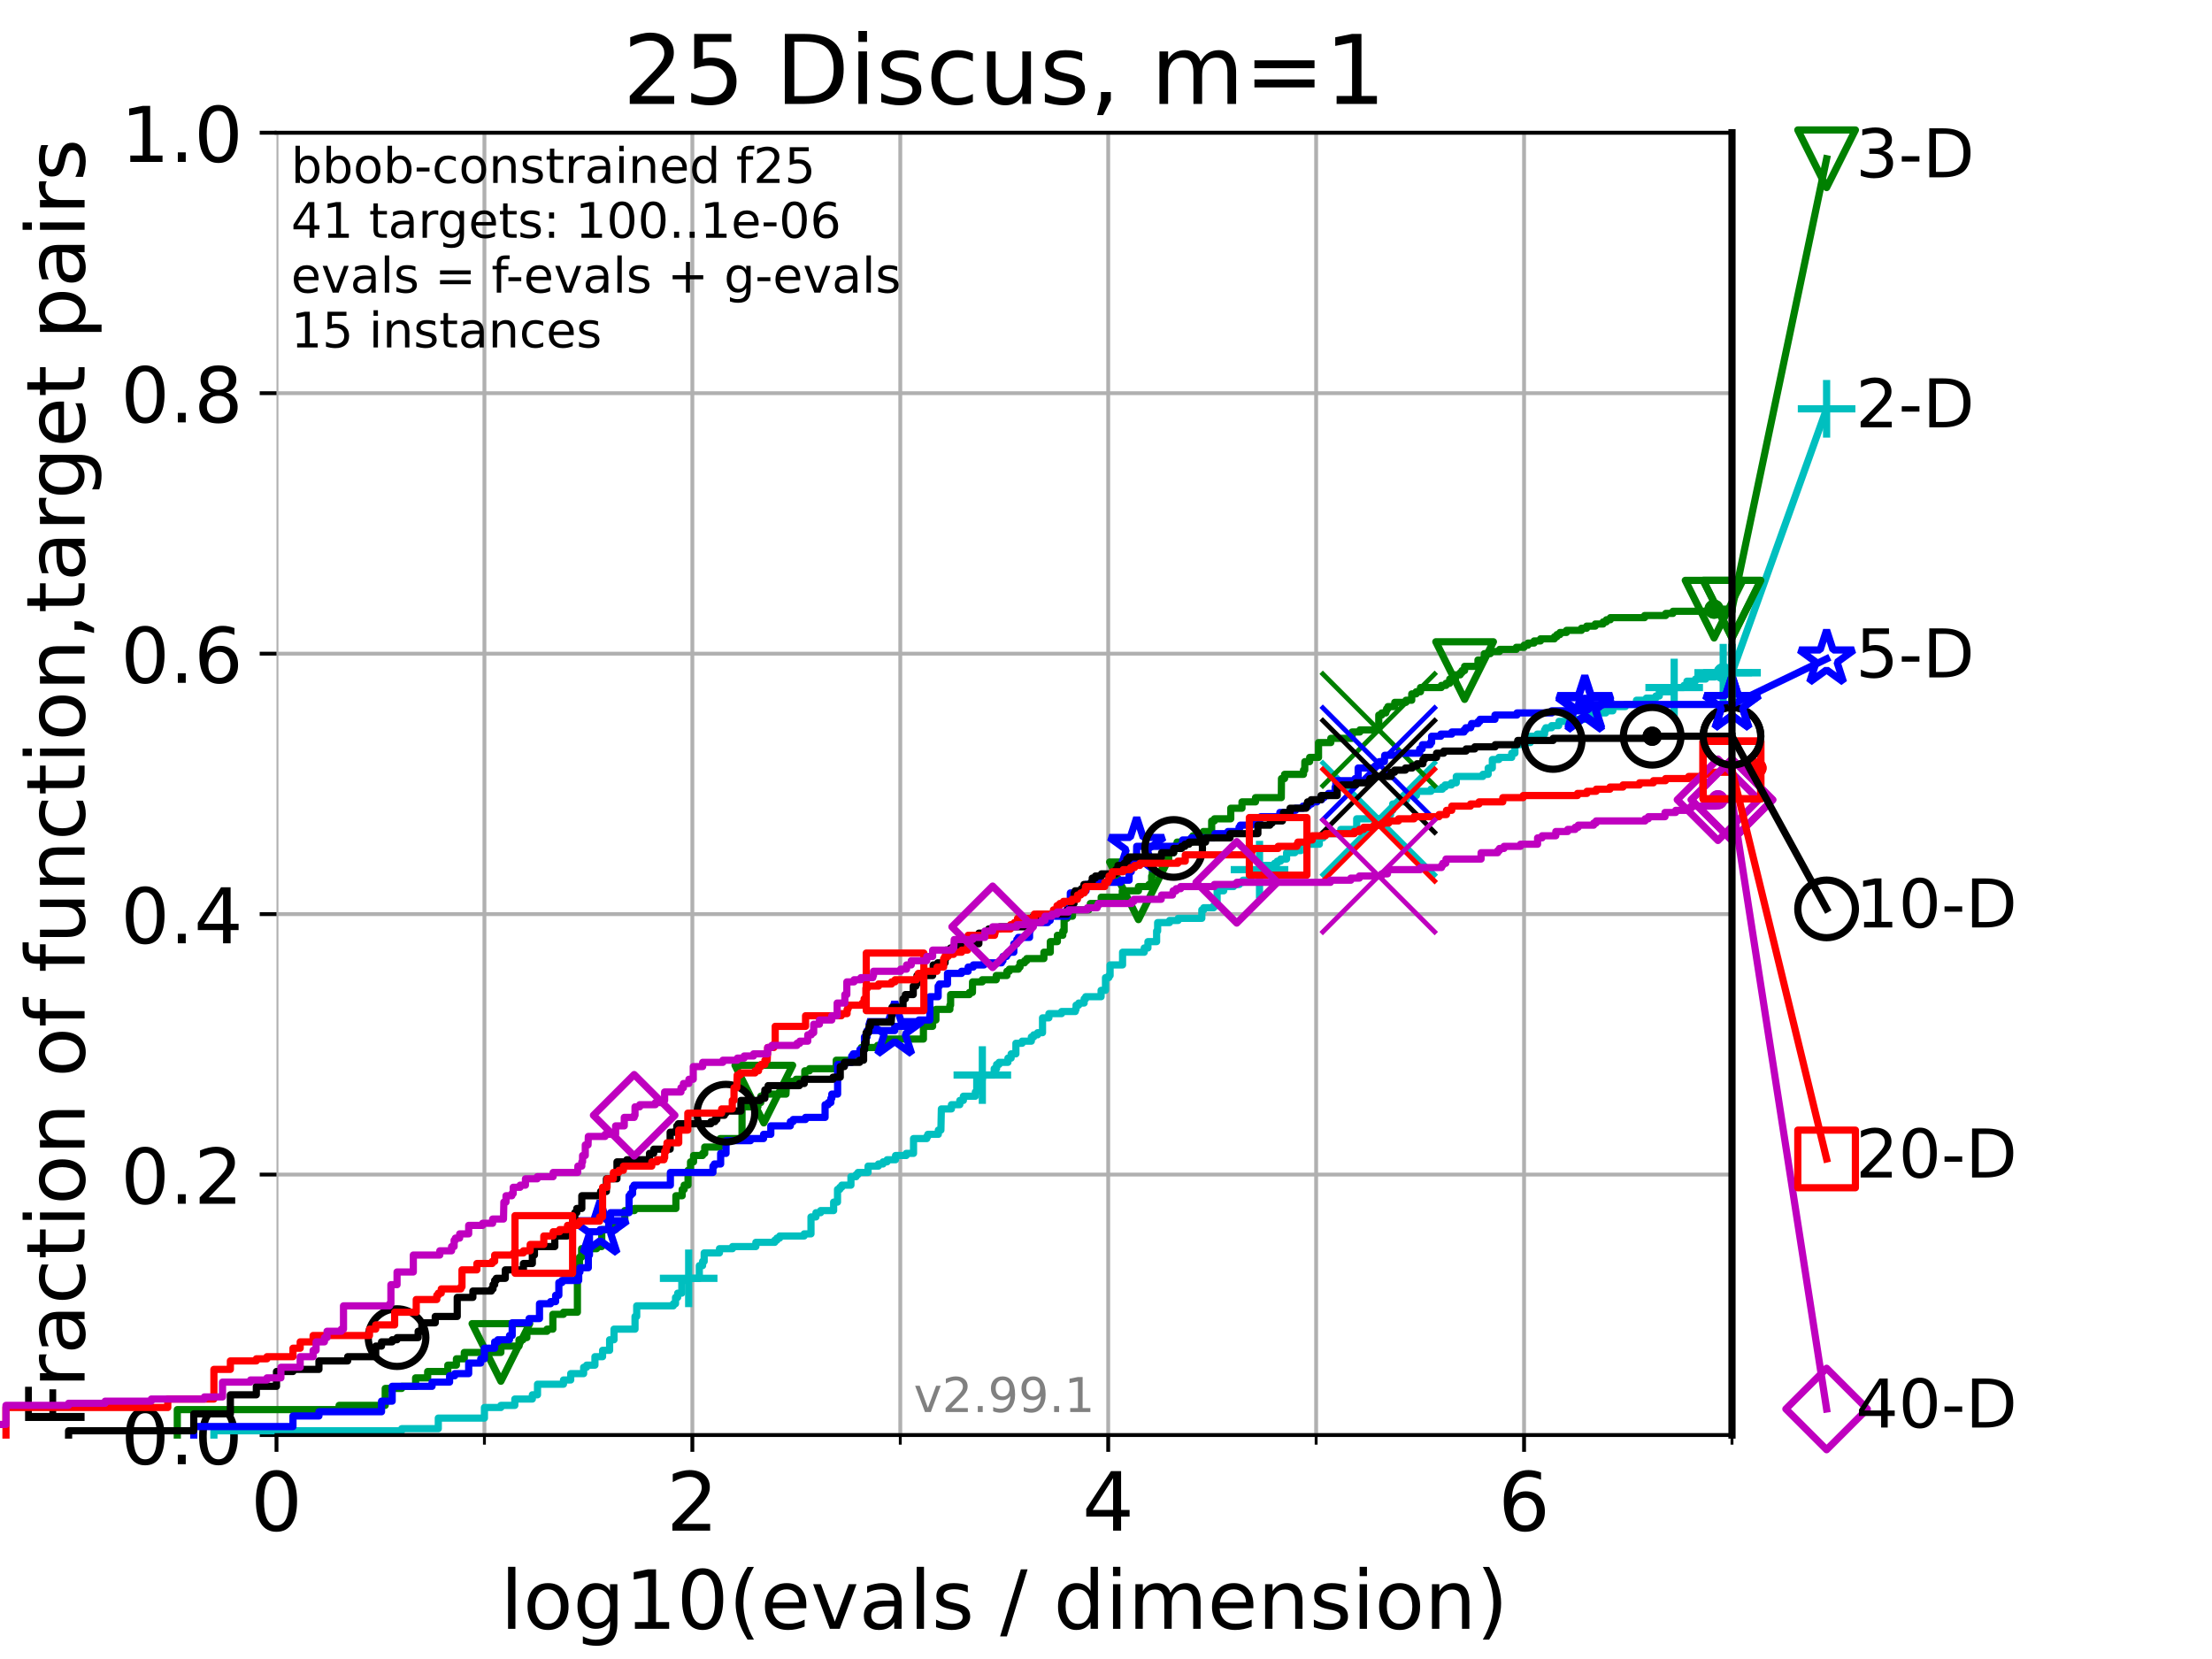 <?xml version="1.0" encoding="utf-8" standalone="no"?>
<!DOCTYPE svg PUBLIC "-//W3C//DTD SVG 1.1//EN"
  "http://www.w3.org/Graphics/SVG/1.1/DTD/svg11.dtd">
<!-- Created with matplotlib (https://matplotlib.org/) -->
<svg height="345.6pt" version="1.1" viewBox="0 0 460.8 345.6" width="460.8pt" xmlns="http://www.w3.org/2000/svg" xmlns:xlink="http://www.w3.org/1999/xlink">
 <defs>
  <style type="text/css">*{stroke-linecap:butt;stroke-linejoin:round;}</style>
 </defs>
 <g id="figure_1">
  <g id="patch_1">
   <path d="M 0 345.6 
L 460.8 345.6 
L 460.8 0 
L 0 0 
z
" style="fill:#ffffff;"/>
  </g>
  <g id="axes_1">
   <g id="patch_2">
    <path d="M 57.6 298.944 
L 360.806 298.944 
L 360.806 27.648 
L 57.6 27.648 
z
" style="fill:#ffffff;"/>
   </g>
   <g id="matplotlib.axis_1">
    <g id="xtick_1">
     <g id="line2d_1">
      <path clip-path="url(#p4c35efd0e2)" d="M 57.6 298.944 
L 57.6 27.648 
" style="fill:none;stroke:#b0b0b0;stroke-linecap:square;stroke-width:0.8;"/>
     </g>
     <g id="line2d_2">
      <defs>
       <path d="M 0 0 
L 0 3.5 
" id="m9a15d5cefc" style="stroke:#000000;stroke-width:0.8;"/>
      </defs>
      <g>
       <use style="stroke:#000000;stroke-width:0.8;" x="57.6" xlink:href="#m9a15d5cefc" y="298.944"/>
      </g>
     </g>
     <g id="text_1">
      <!-- 0 -->
      <g transform="translate(52.192 318.861)scale(0.17 -0.17)">
       <defs>
        <path d="M 31.781 66.406 
Q 24.172 66.406 20.328 58.906 
Q 16.5 51.422 16.5 36.375 
Q 16.5 21.391 20.328 13.891 
Q 24.172 6.391 31.781 6.391 
Q 39.453 6.391 43.281 13.891 
Q 47.125 21.391 47.125 36.375 
Q 47.125 51.422 43.281 58.906 
Q 39.453 66.406 31.781 66.406 
z
M 31.781 74.219 
Q 44.047 74.219 50.516 64.516 
Q 56.984 54.828 56.984 36.375 
Q 56.984 17.969 50.516 8.266 
Q 44.047 -1.422 31.781 -1.422 
Q 19.531 -1.422 13.062 8.266 
Q 6.594 17.969 6.594 36.375 
Q 6.594 54.828 13.062 64.516 
Q 19.531 74.219 31.781 74.219 
z
" id="DejaVuSans-48"/>
       </defs>
       <use xlink:href="#DejaVuSans-48"/>
      </g>
     </g>
    </g>
    <g id="xtick_2">
     <g id="line2d_3">
      <path clip-path="url(#p4c35efd0e2)" d="M 144.23 298.944 
L 144.23 27.648 
" style="fill:none;stroke:#b0b0b0;stroke-linecap:square;stroke-width:0.8;"/>
     </g>
     <g id="line2d_4">
      <g>
       <use style="stroke:#000000;stroke-width:0.8;" x="144.23" xlink:href="#m9a15d5cefc" y="298.944"/>
      </g>
     </g>
     <g id="text_2">
      <!-- 2 -->
      <g transform="translate(138.822 318.861)scale(0.17 -0.17)">
       <defs>
        <path d="M 19.188 8.297 
L 53.609 8.297 
L 53.609 0 
L 7.328 0 
L 7.328 8.297 
Q 12.938 14.109 22.625 23.891 
Q 32.328 33.688 34.812 36.531 
Q 39.547 41.844 41.422 45.531 
Q 43.312 49.219 43.312 52.781 
Q 43.312 58.594 39.234 62.25 
Q 35.156 65.922 28.609 65.922 
Q 23.969 65.922 18.812 64.312 
Q 13.672 62.703 7.812 59.422 
L 7.812 69.391 
Q 13.766 71.781 18.938 73 
Q 24.125 74.219 28.422 74.219 
Q 39.75 74.219 46.484 68.547 
Q 53.219 62.891 53.219 53.422 
Q 53.219 48.922 51.531 44.891 
Q 49.859 40.875 45.406 35.406 
Q 44.188 33.984 37.641 27.219 
Q 31.109 20.453 19.188 8.297 
z
" id="DejaVuSans-50"/>
       </defs>
       <use xlink:href="#DejaVuSans-50"/>
      </g>
     </g>
    </g>
    <g id="xtick_3">
     <g id="line2d_5">
      <path clip-path="url(#p4c35efd0e2)" d="M 230.861 298.944 
L 230.861 27.648 
" style="fill:none;stroke:#b0b0b0;stroke-linecap:square;stroke-width:0.8;"/>
     </g>
     <g id="line2d_6">
      <g>
       <use style="stroke:#000000;stroke-width:0.8;" x="230.861" xlink:href="#m9a15d5cefc" y="298.944"/>
      </g>
     </g>
     <g id="text_3">
      <!-- 4 -->
      <g transform="translate(225.453 318.861)scale(0.17 -0.17)">
       <defs>
        <path d="M 37.797 64.312 
L 12.891 25.391 
L 37.797 25.391 
z
M 35.203 72.906 
L 47.609 72.906 
L 47.609 25.391 
L 58.016 25.391 
L 58.016 17.188 
L 47.609 17.188 
L 47.609 0 
L 37.797 0 
L 37.797 17.188 
L 4.891 17.188 
L 4.891 26.703 
z
" id="DejaVuSans-52"/>
       </defs>
       <use xlink:href="#DejaVuSans-52"/>
      </g>
     </g>
    </g>
    <g id="xtick_4">
     <g id="line2d_7">
      <path clip-path="url(#p4c35efd0e2)" d="M 317.491 298.944 
L 317.491 27.648 
" style="fill:none;stroke:#b0b0b0;stroke-linecap:square;stroke-width:0.8;"/>
     </g>
     <g id="line2d_8">
      <g>
       <use style="stroke:#000000;stroke-width:0.8;" x="317.491" xlink:href="#m9a15d5cefc" y="298.944"/>
      </g>
     </g>
     <g id="text_4">
      <!-- 6 -->
      <g transform="translate(312.083 318.861)scale(0.17 -0.17)">
       <defs>
        <path d="M 33.016 40.375 
Q 26.375 40.375 22.484 35.828 
Q 18.609 31.297 18.609 23.391 
Q 18.609 15.531 22.484 10.953 
Q 26.375 6.391 33.016 6.391 
Q 39.656 6.391 43.531 10.953 
Q 47.406 15.531 47.406 23.391 
Q 47.406 31.297 43.531 35.828 
Q 39.656 40.375 33.016 40.375 
z
M 52.594 71.297 
L 52.594 62.312 
Q 48.875 64.062 45.094 64.984 
Q 41.312 65.922 37.594 65.922 
Q 27.828 65.922 22.672 59.328 
Q 17.531 52.734 16.797 39.406 
Q 19.672 43.656 24.016 45.922 
Q 28.375 48.188 33.594 48.188 
Q 44.578 48.188 50.953 41.516 
Q 57.328 34.859 57.328 23.391 
Q 57.328 12.156 50.688 5.359 
Q 44.047 -1.422 33.016 -1.422 
Q 20.359 -1.422 13.672 8.266 
Q 6.984 17.969 6.984 36.375 
Q 6.984 53.656 15.188 63.938 
Q 23.391 74.219 37.203 74.219 
Q 40.922 74.219 44.703 73.484 
Q 48.484 72.75 52.594 71.297 
z
" id="DejaVuSans-54"/>
       </defs>
       <use xlink:href="#DejaVuSans-54"/>
      </g>
     </g>
    </g>
    <g id="xtick_5">
     <g id="line2d_9">
      <path clip-path="url(#p4c35efd0e2)" d="M 100.915 298.944 
L 100.915 27.648 
" style="fill:none;stroke:#b0b0b0;stroke-linecap:square;stroke-width:0.8;"/>
     </g>
     <g id="line2d_10">
      <defs>
       <path d="M 0 0 
L 0 2 
" id="mc2aa0be93b" style="stroke:#000000;stroke-width:0.6;"/>
      </defs>
      <g>
       <use style="stroke:#000000;stroke-width:0.6;" x="100.915" xlink:href="#mc2aa0be93b" y="298.944"/>
      </g>
     </g>
    </g>
    <g id="xtick_6">
     <g id="line2d_11">
      <path clip-path="url(#p4c35efd0e2)" d="M 187.546 298.944 
L 187.546 27.648 
" style="fill:none;stroke:#b0b0b0;stroke-linecap:square;stroke-width:0.8;"/>
     </g>
     <g id="line2d_12">
      <g>
       <use style="stroke:#000000;stroke-width:0.6;" x="187.546" xlink:href="#mc2aa0be93b" y="298.944"/>
      </g>
     </g>
    </g>
    <g id="xtick_7">
     <g id="line2d_13">
      <path clip-path="url(#p4c35efd0e2)" d="M 274.176 298.944 
L 274.176 27.648 
" style="fill:none;stroke:#b0b0b0;stroke-linecap:square;stroke-width:0.8;"/>
     </g>
     <g id="line2d_14">
      <g>
       <use style="stroke:#000000;stroke-width:0.6;" x="274.176" xlink:href="#mc2aa0be93b" y="298.944"/>
      </g>
     </g>
    </g>
    <g id="xtick_8">
     <g id="line2d_15">
      <path clip-path="url(#p4c35efd0e2)" d="M 360.806 298.944 
L 360.806 27.648 
" style="fill:none;stroke:#b0b0b0;stroke-linecap:square;stroke-width:0.8;"/>
     </g>
     <g id="line2d_16">
      <g>
       <use style="stroke:#000000;stroke-width:0.6;" x="360.806" xlink:href="#mc2aa0be93b" y="298.944"/>
      </g>
     </g>
    </g>
    <g id="text_5">
     <!-- log10(evals / dimension) -->
     <g transform="translate(104.239 339.314)scale(0.17 -0.17)">
      <defs>
       <path d="M 9.422 75.984 
L 18.406 75.984 
L 18.406 0 
L 9.422 0 
z
" id="DejaVuSans-108"/>
       <path d="M 30.609 48.391 
Q 23.391 48.391 19.188 42.75 
Q 14.984 37.109 14.984 27.297 
Q 14.984 17.484 19.156 11.844 
Q 23.344 6.203 30.609 6.203 
Q 37.797 6.203 41.984 11.859 
Q 46.188 17.531 46.188 27.297 
Q 46.188 37.016 41.984 42.703 
Q 37.797 48.391 30.609 48.391 
z
M 30.609 56 
Q 42.328 56 49.016 48.375 
Q 55.719 40.766 55.719 27.297 
Q 55.719 13.875 49.016 6.219 
Q 42.328 -1.422 30.609 -1.422 
Q 18.844 -1.422 12.172 6.219 
Q 5.516 13.875 5.516 27.297 
Q 5.516 40.766 12.172 48.375 
Q 18.844 56 30.609 56 
z
" id="DejaVuSans-111"/>
       <path d="M 45.406 27.984 
Q 45.406 37.75 41.375 43.109 
Q 37.359 48.484 30.078 48.484 
Q 22.859 48.484 18.828 43.109 
Q 14.797 37.75 14.797 27.984 
Q 14.797 18.266 18.828 12.891 
Q 22.859 7.516 30.078 7.516 
Q 37.359 7.516 41.375 12.891 
Q 45.406 18.266 45.406 27.984 
z
M 54.391 6.781 
Q 54.391 -7.172 48.188 -13.984 
Q 42 -20.797 29.203 -20.797 
Q 24.469 -20.797 20.266 -20.094 
Q 16.062 -19.391 12.109 -17.922 
L 12.109 -9.188 
Q 16.062 -11.328 19.922 -12.344 
Q 23.781 -13.375 27.781 -13.375 
Q 36.625 -13.375 41.016 -8.766 
Q 45.406 -4.156 45.406 5.172 
L 45.406 9.625 
Q 42.625 4.781 38.281 2.391 
Q 33.938 0 27.875 0 
Q 17.828 0 11.672 7.656 
Q 5.516 15.328 5.516 27.984 
Q 5.516 40.672 11.672 48.328 
Q 17.828 56 27.875 56 
Q 33.938 56 38.281 53.609 
Q 42.625 51.219 45.406 46.391 
L 45.406 54.688 
L 54.391 54.688 
z
" id="DejaVuSans-103"/>
       <path d="M 12.406 8.297 
L 28.516 8.297 
L 28.516 63.922 
L 10.984 60.406 
L 10.984 69.391 
L 28.422 72.906 
L 38.281 72.906 
L 38.281 8.297 
L 54.391 8.297 
L 54.391 0 
L 12.406 0 
z
" id="DejaVuSans-49"/>
       <path d="M 31 75.875 
Q 24.469 64.656 21.281 53.656 
Q 18.109 42.672 18.109 31.391 
Q 18.109 20.125 21.312 9.062 
Q 24.516 -2 31 -13.188 
L 23.188 -13.188 
Q 15.875 -1.703 12.234 9.375 
Q 8.594 20.453 8.594 31.391 
Q 8.594 42.281 12.203 53.312 
Q 15.828 64.359 23.188 75.875 
z
" id="DejaVuSans-40"/>
       <path d="M 56.203 29.594 
L 56.203 25.203 
L 14.891 25.203 
Q 15.484 15.922 20.484 11.062 
Q 25.484 6.203 34.422 6.203 
Q 39.594 6.203 44.453 7.469 
Q 49.312 8.734 54.109 11.281 
L 54.109 2.781 
Q 49.266 0.734 44.188 -0.344 
Q 39.109 -1.422 33.891 -1.422 
Q 20.797 -1.422 13.156 6.188 
Q 5.516 13.812 5.516 26.812 
Q 5.516 40.234 12.766 48.109 
Q 20.016 56 32.328 56 
Q 43.359 56 49.781 48.891 
Q 56.203 41.797 56.203 29.594 
z
M 47.219 32.234 
Q 47.125 39.594 43.094 43.984 
Q 39.062 48.391 32.422 48.391 
Q 24.906 48.391 20.391 44.141 
Q 15.875 39.891 15.188 32.172 
z
" id="DejaVuSans-101"/>
       <path d="M 2.984 54.688 
L 12.5 54.688 
L 29.594 8.797 
L 46.688 54.688 
L 56.203 54.688 
L 35.688 0 
L 23.484 0 
z
" id="DejaVuSans-118"/>
       <path d="M 34.281 27.484 
Q 23.391 27.484 19.188 25 
Q 14.984 22.516 14.984 16.5 
Q 14.984 11.719 18.141 8.906 
Q 21.297 6.109 26.703 6.109 
Q 34.188 6.109 38.703 11.406 
Q 43.219 16.703 43.219 25.484 
L 43.219 27.484 
z
M 52.203 31.203 
L 52.203 0 
L 43.219 0 
L 43.219 8.297 
Q 40.141 3.328 35.547 0.953 
Q 30.953 -1.422 24.312 -1.422 
Q 15.922 -1.422 10.953 3.297 
Q 6 8.016 6 15.922 
Q 6 25.141 12.172 29.828 
Q 18.359 34.516 30.609 34.516 
L 43.219 34.516 
L 43.219 35.406 
Q 43.219 41.609 39.141 45 
Q 35.062 48.391 27.688 48.391 
Q 23 48.391 18.547 47.266 
Q 14.109 46.141 10.016 43.891 
L 10.016 52.203 
Q 14.938 54.109 19.578 55.047 
Q 24.219 56 28.609 56 
Q 40.484 56 46.344 49.844 
Q 52.203 43.703 52.203 31.203 
z
" id="DejaVuSans-97"/>
       <path d="M 44.281 53.078 
L 44.281 44.578 
Q 40.484 46.531 36.375 47.5 
Q 32.281 48.484 27.875 48.484 
Q 21.188 48.484 17.844 46.438 
Q 14.5 44.391 14.5 40.281 
Q 14.5 37.156 16.891 35.375 
Q 19.281 33.594 26.516 31.984 
L 29.594 31.297 
Q 39.156 29.25 43.188 25.516 
Q 47.219 21.781 47.219 15.094 
Q 47.219 7.469 41.188 3.016 
Q 35.156 -1.422 24.609 -1.422 
Q 20.219 -1.422 15.453 -0.562 
Q 10.688 0.297 5.422 2 
L 5.422 11.281 
Q 10.406 8.688 15.234 7.391 
Q 20.062 6.109 24.812 6.109 
Q 31.156 6.109 34.562 8.281 
Q 37.984 10.453 37.984 14.406 
Q 37.984 18.062 35.516 20.016 
Q 33.062 21.969 24.703 23.781 
L 21.578 24.516 
Q 13.234 26.266 9.516 29.906 
Q 5.812 33.547 5.812 39.891 
Q 5.812 47.609 11.281 51.797 
Q 16.75 56 26.812 56 
Q 31.781 56 36.172 55.266 
Q 40.578 54.547 44.281 53.078 
z
" id="DejaVuSans-115"/>
       <path id="DejaVuSans-32"/>
       <path d="M 25.391 72.906 
L 33.688 72.906 
L 8.297 -9.281 
L 0 -9.281 
z
" id="DejaVuSans-47"/>
       <path d="M 45.406 46.391 
L 45.406 75.984 
L 54.391 75.984 
L 54.391 0 
L 45.406 0 
L 45.406 8.203 
Q 42.578 3.328 38.25 0.953 
Q 33.938 -1.422 27.875 -1.422 
Q 17.969 -1.422 11.734 6.484 
Q 5.516 14.406 5.516 27.297 
Q 5.516 40.188 11.734 48.094 
Q 17.969 56 27.875 56 
Q 33.938 56 38.25 53.625 
Q 42.578 51.266 45.406 46.391 
z
M 14.797 27.297 
Q 14.797 17.391 18.875 11.75 
Q 22.953 6.109 30.078 6.109 
Q 37.203 6.109 41.297 11.75 
Q 45.406 17.391 45.406 27.297 
Q 45.406 37.203 41.297 42.844 
Q 37.203 48.484 30.078 48.484 
Q 22.953 48.484 18.875 42.844 
Q 14.797 37.203 14.797 27.297 
z
" id="DejaVuSans-100"/>
       <path d="M 9.422 54.688 
L 18.406 54.688 
L 18.406 0 
L 9.422 0 
z
M 9.422 75.984 
L 18.406 75.984 
L 18.406 64.594 
L 9.422 64.594 
z
" id="DejaVuSans-105"/>
       <path d="M 52 44.188 
Q 55.375 50.25 60.062 53.125 
Q 64.75 56 71.094 56 
Q 79.641 56 84.281 50.016 
Q 88.922 44.047 88.922 33.016 
L 88.922 0 
L 79.891 0 
L 79.891 32.719 
Q 79.891 40.578 77.094 44.375 
Q 74.312 48.188 68.609 48.188 
Q 61.625 48.188 57.562 43.547 
Q 53.516 38.922 53.516 30.906 
L 53.516 0 
L 44.484 0 
L 44.484 32.719 
Q 44.484 40.625 41.703 44.406 
Q 38.922 48.188 33.109 48.188 
Q 26.219 48.188 22.156 43.531 
Q 18.109 38.875 18.109 30.906 
L 18.109 0 
L 9.078 0 
L 9.078 54.688 
L 18.109 54.688 
L 18.109 46.188 
Q 21.188 51.219 25.484 53.609 
Q 29.781 56 35.688 56 
Q 41.656 56 45.828 52.969 
Q 50 49.953 52 44.188 
z
" id="DejaVuSans-109"/>
       <path d="M 54.891 33.016 
L 54.891 0 
L 45.906 0 
L 45.906 32.719 
Q 45.906 40.484 42.875 44.328 
Q 39.844 48.188 33.797 48.188 
Q 26.516 48.188 22.312 43.547 
Q 18.109 38.922 18.109 30.906 
L 18.109 0 
L 9.078 0 
L 9.078 54.688 
L 18.109 54.688 
L 18.109 46.188 
Q 21.344 51.125 25.703 53.562 
Q 30.078 56 35.797 56 
Q 45.219 56 50.047 50.172 
Q 54.891 44.344 54.891 33.016 
z
" id="DejaVuSans-110"/>
       <path d="M 8.016 75.875 
L 15.828 75.875 
Q 23.141 64.359 26.781 53.312 
Q 30.422 42.281 30.422 31.391 
Q 30.422 20.453 26.781 9.375 
Q 23.141 -1.703 15.828 -13.188 
L 8.016 -13.188 
Q 14.5 -2 17.703 9.062 
Q 20.906 20.125 20.906 31.391 
Q 20.906 42.672 17.703 53.656 
Q 14.5 64.656 8.016 75.875 
z
" id="DejaVuSans-41"/>
      </defs>
      <use xlink:href="#DejaVuSans-108"/>
      <use x="27.783" xlink:href="#DejaVuSans-111"/>
      <use x="88.965" xlink:href="#DejaVuSans-103"/>
      <use x="152.441" xlink:href="#DejaVuSans-49"/>
      <use x="216.064" xlink:href="#DejaVuSans-48"/>
      <use x="279.688" xlink:href="#DejaVuSans-40"/>
      <use x="318.701" xlink:href="#DejaVuSans-101"/>
      <use x="380.225" xlink:href="#DejaVuSans-118"/>
      <use x="439.404" xlink:href="#DejaVuSans-97"/>
      <use x="500.684" xlink:href="#DejaVuSans-108"/>
      <use x="528.467" xlink:href="#DejaVuSans-115"/>
      <use x="580.566" xlink:href="#DejaVuSans-32"/>
      <use x="612.354" xlink:href="#DejaVuSans-47"/>
      <use x="646.045" xlink:href="#DejaVuSans-32"/>
      <use x="677.832" xlink:href="#DejaVuSans-100"/>
      <use x="741.309" xlink:href="#DejaVuSans-105"/>
      <use x="769.092" xlink:href="#DejaVuSans-109"/>
      <use x="866.504" xlink:href="#DejaVuSans-101"/>
      <use x="928.027" xlink:href="#DejaVuSans-110"/>
      <use x="991.406" xlink:href="#DejaVuSans-115"/>
      <use x="1043.506" xlink:href="#DejaVuSans-105"/>
      <use x="1071.289" xlink:href="#DejaVuSans-111"/>
      <use x="1132.471" xlink:href="#DejaVuSans-110"/>
      <use x="1195.85" xlink:href="#DejaVuSans-41"/>
     </g>
    </g>
   </g>
   <g id="matplotlib.axis_2">
    <g id="ytick_1">
     <g id="line2d_17">
      <path clip-path="url(#p4c35efd0e2)" d="M 57.6 298.944 
L 360.806 298.944 
" style="fill:none;stroke:#b0b0b0;stroke-linecap:square;stroke-width:0.8;"/>
     </g>
     <g id="line2d_18">
      <defs>
       <path d="M 0 0 
L -3.5 0 
" id="m1e42dc10e1" style="stroke:#000000;stroke-width:0.8;"/>
      </defs>
      <g>
       <use style="stroke:#000000;stroke-width:0.8;" x="57.6" xlink:href="#m1e42dc10e1" y="298.944"/>
      </g>
     </g>
     <g id="text_6">
      <!-- 0.0 -->
      <g transform="translate(25.155 305.023)scale(0.16 -0.16)">
       <defs>
        <path d="M 10.688 12.406 
L 21 12.406 
L 21 0 
L 10.688 0 
z
" id="DejaVuSans-46"/>
       </defs>
       <use xlink:href="#DejaVuSans-48"/>
       <use x="63.623" xlink:href="#DejaVuSans-46"/>
       <use x="95.41" xlink:href="#DejaVuSans-48"/>
      </g>
     </g>
    </g>
    <g id="ytick_2">
     <g id="line2d_19">
      <path clip-path="url(#p4c35efd0e2)" d="M 57.6 244.685 
L 360.806 244.685 
" style="fill:none;stroke:#b0b0b0;stroke-linecap:square;stroke-width:0.8;"/>
     </g>
     <g id="line2d_20">
      <g>
       <use style="stroke:#000000;stroke-width:0.8;" x="57.6" xlink:href="#m1e42dc10e1" y="244.685"/>
      </g>
     </g>
     <g id="text_7">
      <!-- 0.2 -->
      <g transform="translate(25.155 250.764)scale(0.16 -0.16)">
       <use xlink:href="#DejaVuSans-48"/>
       <use x="63.623" xlink:href="#DejaVuSans-46"/>
       <use x="95.41" xlink:href="#DejaVuSans-50"/>
      </g>
     </g>
    </g>
    <g id="ytick_3">
     <g id="line2d_21">
      <path clip-path="url(#p4c35efd0e2)" d="M 57.6 190.426 
L 360.806 190.426 
" style="fill:none;stroke:#b0b0b0;stroke-linecap:square;stroke-width:0.8;"/>
     </g>
     <g id="line2d_22">
      <g>
       <use style="stroke:#000000;stroke-width:0.8;" x="57.6" xlink:href="#m1e42dc10e1" y="190.426"/>
      </g>
     </g>
     <g id="text_8">
      <!-- 0.4 -->
      <g transform="translate(25.155 196.504)scale(0.16 -0.16)">
       <use xlink:href="#DejaVuSans-48"/>
       <use x="63.623" xlink:href="#DejaVuSans-46"/>
       <use x="95.41" xlink:href="#DejaVuSans-52"/>
      </g>
     </g>
    </g>
    <g id="ytick_4">
     <g id="line2d_23">
      <path clip-path="url(#p4c35efd0e2)" d="M 57.6 136.166 
L 360.806 136.166 
" style="fill:none;stroke:#b0b0b0;stroke-linecap:square;stroke-width:0.8;"/>
     </g>
     <g id="line2d_24">
      <g>
       <use style="stroke:#000000;stroke-width:0.8;" x="57.6" xlink:href="#m1e42dc10e1" y="136.166"/>
      </g>
     </g>
     <g id="text_9">
      <!-- 0.6 -->
      <g transform="translate(25.155 142.245)scale(0.16 -0.16)">
       <use xlink:href="#DejaVuSans-48"/>
       <use x="63.623" xlink:href="#DejaVuSans-46"/>
       <use x="95.41" xlink:href="#DejaVuSans-54"/>
      </g>
     </g>
    </g>
    <g id="ytick_5">
     <g id="line2d_25">
      <path clip-path="url(#p4c35efd0e2)" d="M 57.6 81.907 
L 360.806 81.907 
" style="fill:none;stroke:#b0b0b0;stroke-linecap:square;stroke-width:0.8;"/>
     </g>
     <g id="line2d_26">
      <g>
       <use style="stroke:#000000;stroke-width:0.8;" x="57.6" xlink:href="#m1e42dc10e1" y="81.907"/>
      </g>
     </g>
     <g id="text_10">
      <!-- 0.8 -->
      <g transform="translate(25.155 87.986)scale(0.16 -0.16)">
       <defs>
        <path d="M 31.781 34.625 
Q 24.75 34.625 20.719 30.859 
Q 16.703 27.094 16.703 20.516 
Q 16.703 13.922 20.719 10.156 
Q 24.75 6.391 31.781 6.391 
Q 38.812 6.391 42.859 10.172 
Q 46.922 13.969 46.922 20.516 
Q 46.922 27.094 42.891 30.859 
Q 38.875 34.625 31.781 34.625 
z
M 21.922 38.812 
Q 15.578 40.375 12.031 44.719 
Q 8.5 49.078 8.5 55.328 
Q 8.5 64.062 14.719 69.141 
Q 20.953 74.219 31.781 74.219 
Q 42.672 74.219 48.875 69.141 
Q 55.078 64.062 55.078 55.328 
Q 55.078 49.078 51.531 44.719 
Q 48 40.375 41.703 38.812 
Q 48.828 37.156 52.797 32.312 
Q 56.781 27.484 56.781 20.516 
Q 56.781 9.906 50.312 4.234 
Q 43.844 -1.422 31.781 -1.422 
Q 19.734 -1.422 13.25 4.234 
Q 6.781 9.906 6.781 20.516 
Q 6.781 27.484 10.781 32.312 
Q 14.797 37.156 21.922 38.812 
z
M 18.312 54.391 
Q 18.312 48.734 21.844 45.562 
Q 25.391 42.391 31.781 42.391 
Q 38.141 42.391 41.719 45.562 
Q 45.312 48.734 45.312 54.391 
Q 45.312 60.062 41.719 63.234 
Q 38.141 66.406 31.781 66.406 
Q 25.391 66.406 21.844 63.234 
Q 18.312 60.062 18.312 54.391 
z
" id="DejaVuSans-56"/>
       </defs>
       <use xlink:href="#DejaVuSans-48"/>
       <use x="63.623" xlink:href="#DejaVuSans-46"/>
       <use x="95.41" xlink:href="#DejaVuSans-56"/>
      </g>
     </g>
    </g>
    <g id="ytick_6">
     <g id="line2d_27">
      <path clip-path="url(#p4c35efd0e2)" d="M 57.6 27.648 
L 360.806 27.648 
" style="fill:none;stroke:#b0b0b0;stroke-linecap:square;stroke-width:0.8;"/>
     </g>
     <g id="line2d_28">
      <g>
       <use style="stroke:#000000;stroke-width:0.8;" x="57.6" xlink:href="#m1e42dc10e1" y="27.648"/>
      </g>
     </g>
     <g id="text_11">
      <!-- 1.0 -->
      <g transform="translate(25.155 33.727)scale(0.16 -0.16)">
       <use xlink:href="#DejaVuSans-49"/>
       <use x="63.623" xlink:href="#DejaVuSans-46"/>
       <use x="95.41" xlink:href="#DejaVuSans-48"/>
      </g>
     </g>
    </g>
    <g id="text_12">
     <!-- Fraction of function,target pairs -->
     <g transform="translate(17.62 297.681)rotate(-90)scale(0.17 -0.17)">
      <defs>
       <path d="M 9.812 72.906 
L 51.703 72.906 
L 51.703 64.594 
L 19.672 64.594 
L 19.672 43.109 
L 48.578 43.109 
L 48.578 34.812 
L 19.672 34.812 
L 19.672 0 
L 9.812 0 
z
" id="DejaVuSans-70"/>
       <path d="M 41.109 46.297 
Q 39.594 47.172 37.812 47.578 
Q 36.031 48 33.891 48 
Q 26.266 48 22.188 43.047 
Q 18.109 38.094 18.109 28.812 
L 18.109 0 
L 9.078 0 
L 9.078 54.688 
L 18.109 54.688 
L 18.109 46.188 
Q 20.953 51.172 25.484 53.578 
Q 30.031 56 36.531 56 
Q 37.453 56 38.578 55.875 
Q 39.703 55.766 41.062 55.516 
z
" id="DejaVuSans-114"/>
       <path d="M 48.781 52.594 
L 48.781 44.188 
Q 44.969 46.297 41.141 47.344 
Q 37.312 48.391 33.406 48.391 
Q 24.656 48.391 19.812 42.844 
Q 14.984 37.312 14.984 27.297 
Q 14.984 17.281 19.812 11.734 
Q 24.656 6.203 33.406 6.203 
Q 37.312 6.203 41.141 7.25 
Q 44.969 8.297 48.781 10.406 
L 48.781 2.094 
Q 45.016 0.344 40.984 -0.531 
Q 36.969 -1.422 32.422 -1.422 
Q 20.062 -1.422 12.781 6.344 
Q 5.516 14.109 5.516 27.297 
Q 5.516 40.672 12.859 48.328 
Q 20.219 56 33.016 56 
Q 37.156 56 41.109 55.141 
Q 45.062 54.297 48.781 52.594 
z
" id="DejaVuSans-99"/>
       <path d="M 18.312 70.219 
L 18.312 54.688 
L 36.812 54.688 
L 36.812 47.703 
L 18.312 47.703 
L 18.312 18.016 
Q 18.312 11.328 20.141 9.422 
Q 21.969 7.516 27.594 7.516 
L 36.812 7.516 
L 36.812 0 
L 27.594 0 
Q 17.188 0 13.234 3.875 
Q 9.281 7.766 9.281 18.016 
L 9.281 47.703 
L 2.688 47.703 
L 2.688 54.688 
L 9.281 54.688 
L 9.281 70.219 
z
" id="DejaVuSans-116"/>
       <path d="M 37.109 75.984 
L 37.109 68.5 
L 28.516 68.5 
Q 23.688 68.5 21.797 66.547 
Q 19.922 64.594 19.922 59.516 
L 19.922 54.688 
L 34.719 54.688 
L 34.719 47.703 
L 19.922 47.703 
L 19.922 0 
L 10.891 0 
L 10.891 47.703 
L 2.297 47.703 
L 2.297 54.688 
L 10.891 54.688 
L 10.891 58.5 
Q 10.891 67.625 15.141 71.797 
Q 19.391 75.984 28.609 75.984 
z
" id="DejaVuSans-102"/>
       <path d="M 8.5 21.578 
L 8.5 54.688 
L 17.484 54.688 
L 17.484 21.922 
Q 17.484 14.156 20.5 10.266 
Q 23.531 6.391 29.594 6.391 
Q 36.859 6.391 41.078 11.031 
Q 45.312 15.672 45.312 23.688 
L 45.312 54.688 
L 54.297 54.688 
L 54.297 0 
L 45.312 0 
L 45.312 8.406 
Q 42.047 3.422 37.719 1 
Q 33.406 -1.422 27.688 -1.422 
Q 18.266 -1.422 13.375 4.438 
Q 8.5 10.297 8.5 21.578 
z
M 31.109 56 
z
" id="DejaVuSans-117"/>
       <path d="M 11.719 12.406 
L 22.016 12.406 
L 22.016 4 
L 14.016 -11.625 
L 7.719 -11.625 
L 11.719 4 
z
" id="DejaVuSans-44"/>
       <path d="M 18.109 8.203 
L 18.109 -20.797 
L 9.078 -20.797 
L 9.078 54.688 
L 18.109 54.688 
L 18.109 46.391 
Q 20.953 51.266 25.266 53.625 
Q 29.594 56 35.594 56 
Q 45.562 56 51.781 48.094 
Q 58.016 40.188 58.016 27.297 
Q 58.016 14.406 51.781 6.484 
Q 45.562 -1.422 35.594 -1.422 
Q 29.594 -1.422 25.266 0.953 
Q 20.953 3.328 18.109 8.203 
z
M 48.688 27.297 
Q 48.688 37.203 44.609 42.844 
Q 40.531 48.484 33.406 48.484 
Q 26.266 48.484 22.188 42.844 
Q 18.109 37.203 18.109 27.297 
Q 18.109 17.391 22.188 11.75 
Q 26.266 6.109 33.406 6.109 
Q 40.531 6.109 44.609 11.75 
Q 48.688 17.391 48.688 27.297 
z
" id="DejaVuSans-112"/>
      </defs>
      <use xlink:href="#DejaVuSans-70"/>
      <use x="50.27" xlink:href="#DejaVuSans-114"/>
      <use x="91.383" xlink:href="#DejaVuSans-97"/>
      <use x="152.662" xlink:href="#DejaVuSans-99"/>
      <use x="207.643" xlink:href="#DejaVuSans-116"/>
      <use x="246.852" xlink:href="#DejaVuSans-105"/>
      <use x="274.635" xlink:href="#DejaVuSans-111"/>
      <use x="335.816" xlink:href="#DejaVuSans-110"/>
      <use x="399.195" xlink:href="#DejaVuSans-32"/>
      <use x="430.982" xlink:href="#DejaVuSans-111"/>
      <use x="492.164" xlink:href="#DejaVuSans-102"/>
      <use x="527.369" xlink:href="#DejaVuSans-32"/>
      <use x="559.156" xlink:href="#DejaVuSans-102"/>
      <use x="594.361" xlink:href="#DejaVuSans-117"/>
      <use x="657.74" xlink:href="#DejaVuSans-110"/>
      <use x="721.119" xlink:href="#DejaVuSans-99"/>
      <use x="776.1" xlink:href="#DejaVuSans-116"/>
      <use x="815.309" xlink:href="#DejaVuSans-105"/>
      <use x="843.092" xlink:href="#DejaVuSans-111"/>
      <use x="904.273" xlink:href="#DejaVuSans-110"/>
      <use x="967.652" xlink:href="#DejaVuSans-44"/>
      <use x="999.439" xlink:href="#DejaVuSans-116"/>
      <use x="1038.648" xlink:href="#DejaVuSans-97"/>
      <use x="1099.928" xlink:href="#DejaVuSans-114"/>
      <use x="1139.291" xlink:href="#DejaVuSans-103"/>
      <use x="1202.768" xlink:href="#DejaVuSans-101"/>
      <use x="1264.291" xlink:href="#DejaVuSans-116"/>
      <use x="1303.5" xlink:href="#DejaVuSans-32"/>
      <use x="1335.287" xlink:href="#DejaVuSans-112"/>
      <use x="1398.764" xlink:href="#DejaVuSans-97"/>
      <use x="1460.043" xlink:href="#DejaVuSans-105"/>
      <use x="1487.826" xlink:href="#DejaVuSans-114"/>
      <use x="1528.939" xlink:href="#DejaVuSans-115"/>
     </g>
    </g>
   </g>
   <g id="line2d_29">
    <defs>
     <path d="M 0 1.5 
C 0.398 1.5 0.779 1.342 1.061 1.061 
C 1.342 0.779 1.5 0.398 1.5 0 
C 1.5 -0.398 1.342 -0.779 1.061 -1.061 
C 0.779 -1.342 0.398 -1.5 0 -1.5 
C -0.398 -1.5 -0.779 -1.342 -1.061 -1.061 
C -1.342 -0.779 -1.5 -0.398 -1.5 0 
C -1.5 0.398 -1.342 0.779 -1.061 1.061 
C -0.779 1.342 -0.398 1.5 0 1.5 
z
" id="m7ea6f7b8bf" style="stroke:#00bfbf;"/>
    </defs>
    <g>
     <use style="fill:#00bfbf;stroke:#00bfbf;" x="358.974" xlink:href="#m7ea6f7b8bf" y="140.137"/>
     <use style="fill:#00bfbf;stroke:#00bfbf;" x="358.974" xlink:href="#m7ea6f7b8bf" y="140.137"/>
    </g>
   </g>
   <g id="line2d_30">
    <path d="M 44.561 298.944 
L 44.561 298.062 
L 83.678 298.062 
L 83.678 297.621 
L 91.306 297.621 
L 91.306 295.415 
L 100.915 295.415 
L 100.915 293.209 
L 104.345 293.209 
L 104.345 292.768 
L 107.245 292.768 
L 107.245 291.445 
L 110.897 291.445 
L 110.897 290.562 
L 111.972 290.562 
L 111.972 288.357 
L 117.384 288.357 
L 117.384 287.475 
L 118.89 287.475 
L 118.89 286.151 
L 121.582 286.151 
L 121.582 284.828 
L 122.199 284.828 
L 122.199 284.387 
L 123.936 284.387 
L 123.936 282.622 
L 125.527 282.622 
L 125.527 281.299 
L 126.994 281.299 
L 126.994 279.093 
L 127.911 279.093 
L 127.911 276.887 
L 132.287 276.887 
L 132.287 274.241 
L 132.639 274.241 
L 132.639 272.035 
L 140.266 272.035 
L 140.266 271.594 
L 140.725 271.594 
L 140.725 270.27 
L 141.173 270.27 
L 141.173 269.388 
L 142.038 269.388 
L 142.038 266.741 
L 143.462 266.741 
L 143.462 266.3 
L 145.678 266.3 
L 145.678 263.653 
L 146.362 263.653 
L 146.362 262.771 
L 146.695 262.771 
L 146.695 261.007 
L 149.876 261.007 
L 149.876 260.124 
L 152.596 260.124 
L 152.596 259.683 
L 157.457 259.683 
L 157.457 258.801 
L 161.392 258.801 
L 161.392 258.36 
L 161.84 258.36 
L 161.84 257.919 
L 162.421 257.919 
L 162.421 257.478 
L 167.526 257.478 
L 167.526 257.036 
L 168.944 257.036 
L 168.944 253.507 
L 169.977 253.507 
L 169.977 252.625 
L 170.956 252.625 
L 170.956 252.184 
L 173.66 252.184 
L 173.66 250.42 
L 174.469 250.42 
L 174.469 247.773 
L 174.953 247.773 
L 174.953 247.332 
L 175.352 247.332 
L 175.352 246.89 
L 177.266 246.89 
L 177.266 245.126 
L 178.339 245.126 
L 178.339 244.685 
L 178.734 244.685 
L 178.734 244.244 
L 180.836 244.244 
L 180.836 242.92 
L 182.992 242.92 
L 182.992 242.479 
L 183.95 242.479 
L 183.95 242.038 
L 184.796 242.038 
L 184.796 241.597 
L 186.561 241.597 
L 186.561 240.715 
L 188.783 240.715 
L 188.783 240.273 
L 190.305 240.273 
L 190.305 237.186 
L 193.065 237.186 
L 193.065 236.744 
L 193.288 236.744 
L 193.288 236.303 
L 195.472 236.303 
L 195.472 235.421 
L 196.007 235.421 
L 196.103 231.01 
L 198.201 231.01 
L 198.201 230.127 
L 199.944 230.127 
L 199.944 229.245 
L 200.688 229.245 
L 200.688 228.363 
L 203.181 228.363 
L 203.181 227.481 
L 203.474 227.481 
L 203.474 224.834 
L 204.639 224.834 
L 204.639 223.952 
L 207.108 223.952 
L 207.108 222.628 
L 207.607 222.628 
L 207.607 221.746 
L 208.118 221.746 
L 208.118 221.305 
L 209.971 221.305 
L 209.971 220.423 
L 210.639 220.423 
L 210.639 219.54 
L 211.631 219.54 
L 211.631 217.335 
L 212.929 217.335 
L 212.929 216.894 
L 214.848 216.894 
L 214.848 216.011 
L 215.344 216.011 
L 215.344 215.57 
L 216.151 215.57 
L 216.151 215.129 
L 217.175 215.129 
L 217.175 212.041 
L 218.501 212.041 
L 218.501 211.159 
L 221.148 211.159 
L 221.148 210.718 
L 224.003 210.718 
L 224.003 210.277 
L 224.165 210.277 
L 224.165 209.394 
L 224.715 209.394 
L 224.715 208.953 
L 225.846 208.953 
L 225.846 208.071 
L 226.172 208.071 
L 226.172 207.63 
L 229.378 207.63 
L 229.378 206.306 
L 230.294 206.306 
L 230.294 203.66 
L 230.99 203.66 
L 230.99 203.218 
L 231.254 203.218 
L 231.254 201.013 
L 233.851 201.013 
L 233.851 198.366 
L 238.365 198.366 
L 238.365 197.484 
L 239.133 197.484 
L 239.133 196.16 
L 240.944 196.16 
L 240.944 193.955 
L 241.157 193.955 
L 241.157 192.19 
L 243.639 192.19 
L 243.639 191.749 
L 245.431 191.749 
L 245.431 191.308 
L 250.361 191.308 
L 250.361 189.543 
L 250.758 189.543 
L 250.758 189.102 
L 252.829 189.102 
L 252.829 188.661 
L 253.548 188.661 
L 253.548 185.573 
L 254.927 185.573 
L 254.927 184.691 
L 256.983 184.691 
L 256.983 184.25 
L 258.178 184.25 
L 258.178 183.809 
L 258.924 183.809 
L 258.924 183.367 
L 260.245 183.367 
L 260.245 182.926 
L 260.577 182.926 
L 260.577 181.603 
L 262.38 181.603 
L 262.38 181.162 
L 262.957 181.162 
L 262.957 180.28 
L 265.524 180.28 
L 265.524 179.838 
L 266.085 179.838 
L 266.085 179.397 
L 266.773 179.397 
L 266.773 178.956 
L 268.017 178.956 
L 268.017 177.633 
L 269.737 177.633 
L 269.737 177.192 
L 270.993 177.192 
L 270.993 175.868 
L 274.845 175.868 
L 274.845 174.545 
L 275.628 174.545 
L 275.636 173.663 
L 279.307 173.663 
L 279.307 172.78 
L 282.624 172.78 
L 282.624 170.575 
L 288.758 170.575 
L 288.758 170.134 
L 288.984 170.134 
L 288.984 169.692 
L 289.696 169.692 
L 289.696 168.81 
L 290.12 168.81 
L 290.12 167.487 
L 291.238 167.487 
L 291.238 167.046 
L 292.683 167.046 
L 292.683 166.604 
L 293.005 166.604 
L 293.005 165.722 
L 295.068 165.722 
L 295.068 164.84 
L 298.099 164.84 
L 298.099 164.399 
L 300.48 164.399 
L 300.48 163.958 
L 301.041 163.958 
L 301.041 163.517 
L 302.373 163.517 
L 302.373 163.075 
L 303.371 163.075 
L 303.371 161.752 
L 308.901 161.752 
L 308.901 161.311 
L 310.016 161.311 
L 310.016 159.988 
L 310.879 159.988 
L 310.879 158.223 
L 312.247 158.223 
L 312.247 157.782 
L 314.916 157.782 
L 314.916 156.9 
L 315.585 156.9 
L 315.585 155.135 
L 316.658 155.135 
L 316.658 154.694 
L 318.8 154.694 
L 318.8 153.371 
L 320.229 153.371 
L 320.229 152.929 
L 321.765 152.929 
L 321.765 152.047 
L 322.018 152.047 
L 322.018 151.606 
L 323.23 151.606 
L 323.23 151.165 
L 324.706 151.165 
L 324.765 150.283 
L 326.721 150.283 
L 326.721 149.841 
L 331.196 149.841 
L 331.196 148.959 
L 332.93 148.959 
L 332.93 148.518 
L 334.517 148.518 
L 334.517 148.077 
L 335.98 148.077 
L 335.98 147.195 
L 338.604 147.195 
L 338.604 146.754 
L 340.907 146.754 
L 340.907 145.871 
L 342.958 145.871 
L 342.958 145.43 
L 344.946 145.43 
L 344.946 144.989 
L 345.668 144.989 
L 345.668 144.107 
L 348.036 144.107 
L 348.036 143.666 
L 348.764 143.666 
L 348.764 143.225 
L 350.792 143.225 
L 350.792 142.783 
L 351.422 142.783 
L 351.422 141.901 
L 353.194 141.901 
L 353.194 141.46 
L 355.324 141.46 
L 355.324 141.019 
L 357.238 141.019 
L 357.238 140.578 
L 358.974 140.578 
L 358.974 140.137 
L 360.806 140.137 
L 360.806 140.137 
" style="fill:none;stroke:#00bfbf;stroke-linecap:square;stroke-width:1.5;"/>
   </g>
   <g id="line2d_31">
    <defs>
     <path d="M -6 0 
L 6 0 
M 0 6 
L 0 -6 
" id="ma000764b57" style="stroke:#00bfbf;stroke-width:1.5;"/>
    </defs>
    <g>
     <use style="fill-opacity:0;stroke:#00bfbf;stroke-width:1.5;" x="143.462" xlink:href="#ma000764b57" y="266.3"/>
     <use style="fill-opacity:0;stroke:#00bfbf;stroke-width:1.5;" x="204.639" xlink:href="#ma000764b57" y="223.952"/>
     <use style="fill-opacity:0;stroke:#00bfbf;stroke-width:1.5;" x="262.38" xlink:href="#ma000764b57" y="181.162"/>
     <use style="fill-opacity:0;stroke:#00bfbf;stroke-width:1.5;" x="348.764" xlink:href="#ma000764b57" y="143.225"/>
     <use style="fill-opacity:0;stroke:#00bfbf;stroke-width:1.5;" x="358.974" xlink:href="#ma000764b57" y="140.137"/>
     <use style="fill-opacity:0;stroke:#00bfbf;stroke-width:1.5;" x="360.806" xlink:href="#ma000764b57" y="140.137"/>
    </g>
   </g>
   <g id="line2d_32">
    <path style="fill:none;stroke:#00bfbf;stroke-linecap:square;stroke-width:1.5;"/>
    <g/>
   </g>
   <g id="line2d_33">
    <path clip-path="url(#p4c35efd0e2)" d="M 287.215 170.575 
" style="fill:none;stroke:#00bfbf;stroke-linecap:square;stroke-width:1.5;"/>
    <defs>
     <path d="M -12 12 
L 12 -12 
M -12 -12 
L 12 12 
" id="m26e1b3fddf" style="stroke:#00bfbf;"/>
    </defs>
    <g clip-path="url(#p4c35efd0e2)">
     <use style="fill:#00bfbf;stroke:#00bfbf;" x="287.215" xlink:href="#m26e1b3fddf" y="170.575"/>
    </g>
   </g>
   <g id="line2d_34">
    <defs>
     <path d="M 0 1.5 
C 0.398 1.5 0.779 1.342 1.061 1.061 
C 1.342 0.779 1.5 0.398 1.5 0 
C 1.5 -0.398 1.342 -0.779 1.061 -1.061 
C 0.779 -1.342 0.398 -1.5 0 -1.5 
C -0.398 -1.5 -0.779 -1.342 -1.061 -1.061 
C -1.342 -0.779 -1.5 -0.398 -1.5 0 
C -1.5 0.398 -1.342 0.779 -1.061 1.061 
C -0.779 1.342 -0.398 1.5 0 1.5 
z
" id="m018098fb2f" style="stroke:#008000;"/>
    </defs>
    <g>
     <use style="fill:#008000;stroke:#008000;" x="357.073" xlink:href="#m018098fb2f" y="126.903"/>
     <use style="fill:#008000;stroke:#008000;" x="357.073" xlink:href="#m018098fb2f" y="126.903"/>
    </g>
   </g>
   <g id="line2d_35">
    <path d="M 36.933 298.944 
L 36.933 293.65 
L 70.639 293.65 
L 70.639 292.768 
L 80.249 292.768 
L 80.249 289.239 
L 83.678 289.239 
L 83.678 288.798 
L 86.578 288.798 
L 86.578 287.033 
L 89.09 287.033 
L 89.09 285.71 
L 93.288 285.71 
L 93.288 284.387 
L 95.081 284.387 
L 95.081 283.063 
L 96.718 283.063 
L 96.718 281.74 
L 104.345 281.74 
L 104.345 280.416 
L 108.12 280.416 
L 108.12 279.093 
L 108.956 279.093 
L 108.956 278.652 
L 109.757 278.652 
L 109.757 277.329 
L 113.954 277.329 
L 113.954 276.887 
L 115.168 276.887 
L 115.168 273.799 
L 117.384 273.799 
L 117.384 273.358 
L 120.284 273.358 
L 120.284 263.212 
L 120.727 263.212 
L 120.727 261.889 
L 121.159 261.889 
L 121.159 260.124 
L 124.302 260.124 
L 124.302 259.683 
L 125.357 259.683 
L 125.357 256.154 
L 128.208 256.154 
L 128.208 254.39 
L 130.16 254.39 
L 130.16 252.184 
L 132.169 252.184 
L 132.169 251.743 
L 140.801 251.743 
L 140.801 249.096 
L 142.109 249.096 
L 142.109 247.773 
L 142.525 247.773 
L 142.525 246.89 
L 143.331 246.89 
L 143.331 243.803 
L 143.85 243.803 
L 143.85 242.038 
L 144.48 242.038 
L 144.48 240.715 
L 146.362 240.715 
L 146.362 240.273 
L 146.805 240.273 
L 146.805 238.95 
L 150.015 238.95 
L 150.015 237.186 
L 154.578 237.186 
L 154.578 230.569 
L 157.886 230.569 
L 157.886 229.686 
L 158.484 229.686 
L 158.484 228.363 
L 159.119 228.363 
L 159.119 227.922 
L 163.733 227.922 
L 163.822 226.157 
L 164.346 226.157 
L 164.346 225.275 
L 165.835 225.275 
L 165.835 224.834 
L 167.653 224.834 
L 167.653 223.069 
L 168.638 223.069 
L 168.638 222.628 
L 174.203 222.628 
L 174.203 220.864 
L 179.345 220.864 
L 179.442 218.217 
L 182.807 218.217 
L 182.807 217.776 
L 184.459 217.776 
L 184.459 216.452 
L 192.365 216.452 
L 192.365 213.806 
L 194.283 213.806 
L 194.283 212.482 
L 194.971 212.482 
L 194.971 210.277 
L 197.878 210.277 
L 197.878 209.394 
L 198.03 209.394 
L 198.03 207.189 
L 201.928 207.189 
L 201.928 206.747 
L 202.576 206.747 
L 202.599 204.542 
L 204.621 204.542 
L 204.621 204.101 
L 207.536 204.101 
L 207.536 203.218 
L 209.76 203.218 
L 209.76 202.336 
L 210.258 202.336 
L 210.258 201.895 
L 212.154 201.895 
L 212.154 201.454 
L 212.497 201.454 
L 212.497 200.572 
L 213.438 200.572 
L 213.438 200.13 
L 213.892 200.13 
L 213.892 199.689 
L 217.462 199.689 
L 217.462 198.366 
L 218.797 198.366 
L 218.797 196.16 
L 220.273 196.16 
L 220.273 194.837 
L 221.399 194.837 
L 221.399 193.955 
L 221.677 193.955 
L 221.677 191.308 
L 222.29 191.308 
L 222.29 190.867 
L 223.419 190.867 
L 223.419 189.543 
L 226.799 189.543 
L 226.799 189.102 
L 227.135 189.102 
L 227.135 188.22 
L 229.402 188.22 
L 229.402 186.897 
L 233.791 186.897 
L 233.791 185.573 
L 237.159 185.573 
L 237.159 184.691 
L 239.343 184.691 
L 239.343 184.25 
L 239.905 184.25 
L 239.905 182.485 
L 240.054 182.485 
L 240.054 181.603 
L 242.118 181.603 
L 242.118 179.397 
L 243.463 179.397 
L 243.463 177.633 
L 244.496 177.633 
L 244.496 176.309 
L 245.207 176.309 
L 245.207 175.427 
L 248.33 175.427 
L 248.33 174.986 
L 248.499 174.986 
L 248.499 174.104 
L 250.681 174.104 
L 250.681 173.221 
L 252.415 173.221 
L 252.415 171.016 
L 252.989 171.016 
L 252.989 170.575 
L 256.39 170.575 
L 256.39 168.369 
L 258.729 168.369 
L 258.729 167.046 
L 261.543 167.046 
L 261.543 166.163 
L 266.919 166.163 
L 266.954 162.193 
L 267.598 162.193 
L 267.598 161.311 
L 271.54 161.311 
L 271.54 160.429 
L 271.803 160.429 
L 271.824 158.664 
L 272.826 158.664 
L 272.826 157.782 
L 274.674 157.782 
L 274.674 154.694 
L 277.233 154.694 
L 277.233 153.812 
L 281.664 153.812 
L 281.664 152.488 
L 283.291 152.488 
L 283.291 152.047 
L 287.218 152.047 
L 287.224 148.959 
L 287.838 148.959 
L 287.838 148.518 
L 288.689 148.518 
L 288.689 148.077 
L 288.853 148.077 
L 288.853 147.636 
L 289.131 147.636 
L 289.131 147.195 
L 290.554 147.195 
L 290.554 146.312 
L 292.895 146.312 
L 292.895 145.871 
L 294.091 145.871 
L 294.091 144.548 
L 295.01 144.548 
L 295.01 144.107 
L 295.918 144.107 
L 295.918 143.225 
L 300.256 143.225 
L 300.256 142.783 
L 301.236 142.783 
L 301.236 142.342 
L 301.998 142.342 
L 301.998 141.46 
L 303.208 141.46 
L 303.208 140.578 
L 304.19 140.578 
L 304.19 140.137 
L 304.553 140.137 
L 304.553 139.695 
L 305.104 139.695 
L 305.104 138.813 
L 307.883 138.813 
L 307.883 137.49 
L 309.062 137.49 
L 309.062 137.049 
L 309.213 137.049 
L 309.213 136.166 
L 310.463 136.166 
L 310.463 135.725 
L 312.386 135.725 
L 312.386 135.284 
L 315.874 135.284 
L 315.874 134.843 
L 317.492 134.843 
L 317.492 134.402 
L 318.301 134.402 
L 318.301 133.961 
L 319.583 133.961 
L 319.583 133.52 
L 320.921 133.52 
L 320.921 133.078 
L 323.821 133.078 
L 323.821 132.637 
L 324.336 132.637 
L 324.336 132.196 
L 324.971 132.196 
L 324.971 131.755 
L 326.333 131.755 
L 326.333 131.314 
L 329.449 131.314 
L 329.449 130.873 
L 330.531 130.873 
L 330.531 130.432 
L 332.324 130.432 
L 332.324 129.991 
L 333.96 129.991 
L 333.96 129.549 
L 334.639 129.549 
L 334.639 129.108 
L 335.466 129.108 
L 335.466 128.667 
L 342.605 128.667 
L 342.605 128.226 
L 346.999 128.226 
L 346.999 127.785 
L 348.505 127.785 
L 348.505 127.344 
L 357.073 127.344 
L 357.073 126.903 
L 360.806 126.903 
L 360.806 126.903 
" style="fill:none;stroke:#008000;stroke-linecap:square;stroke-width:1.5;"/>
   </g>
   <g id="line2d_36">
    <defs>
     <path d="M -0 6 
L 6 -6 
L -6 -6 
z
" id="m2ead880453" style="stroke:#008000;stroke-linejoin:miter;stroke-width:1.5;"/>
    </defs>
    <g>
     <use style="fill-opacity:0;stroke:#008000;stroke-linejoin:miter;stroke-width:1.5;" x="104.345" xlink:href="#m2ead880453" y="281.74"/>
     <use style="fill-opacity:0;stroke:#008000;stroke-linejoin:miter;stroke-width:1.5;" x="159.119" xlink:href="#m2ead880453" y="227.922"/>
     <use style="fill-opacity:0;stroke:#008000;stroke-linejoin:miter;stroke-width:1.5;" x="237.159" xlink:href="#m2ead880453" y="185.573"/>
     <use style="fill-opacity:0;stroke:#008000;stroke-linejoin:miter;stroke-width:1.5;" x="305.104" xlink:href="#m2ead880453" y="139.695"/>
     <use style="fill-opacity:0;stroke:#008000;stroke-linejoin:miter;stroke-width:1.5;" x="357.073" xlink:href="#m2ead880453" y="126.903"/>
     <use style="fill-opacity:0;stroke:#008000;stroke-linejoin:miter;stroke-width:1.5;" x="360.806" xlink:href="#m2ead880453" y="126.903"/>
    </g>
   </g>
   <g id="line2d_37">
    <path style="fill:none;stroke:#008000;stroke-linecap:square;stroke-width:1.5;"/>
    <g/>
   </g>
   <g id="line2d_38">
    <path clip-path="url(#p4c35efd0e2)" d="M 287.215 152.047 
" style="fill:none;stroke:#008000;stroke-linecap:square;stroke-width:1.5;"/>
    <defs>
     <path d="M -12 12 
L 12 -12 
M -12 -12 
L 12 12 
" id="ma2206053a8" style="stroke:#008000;"/>
    </defs>
    <g clip-path="url(#p4c35efd0e2)">
     <use style="fill:#008000;stroke:#008000;" x="287.215" xlink:href="#ma2206053a8" y="152.047"/>
    </g>
   </g>
   <g id="line2d_39">
    <defs>
     <path d="M 0 1.5 
C 0.398 1.5 0.779 1.342 1.061 1.061 
C 1.342 0.779 1.5 0.398 1.5 0 
C 1.5 -0.398 1.342 -0.779 1.061 -1.061 
C 0.779 -1.342 0.398 -1.5 0 -1.5 
C -0.398 -1.5 -0.779 -1.342 -1.061 -1.061 
C -1.342 -0.779 -1.5 -0.398 -1.5 0 
C -1.5 0.398 -1.342 0.779 -1.061 1.061 
C -0.779 1.342 -0.398 1.5 0 1.5 
z
" id="m2654c7893e" style="stroke:#0000ff;"/>
    </defs>
    <g>
     <use style="fill:#0000ff;stroke:#0000ff;" x="330.143" xlink:href="#m2654c7893e" y="146.754"/>
     <use style="fill:#0000ff;stroke:#0000ff;" x="330.143" xlink:href="#m2654c7893e" y="146.754"/>
    </g>
   </g>
   <g id="line2d_40">
    <path d="M 40.363 298.944 
L 40.363 297.179 
L 61.03 297.179 
L 61.03 294.974 
L 66.441 294.974 
L 66.441 294.092 
L 79.481 294.092 
L 79.481 291.886 
L 81.696 291.886 
L 81.696 288.798 
L 90.008 288.798 
L 90.008 287.916 
L 93.66 287.916 
L 93.66 286.592 
L 94.736 286.592 
L 94.736 286.151 
L 97.635 286.151 
L 97.635 283.946 
L 100.147 283.946 
L 100.147 283.063 
L 100.915 283.063 
L 100.915 280.858 
L 103.047 280.858 
L 103.047 279.534 
L 103.707 279.534 
L 103.707 279.093 
L 106.138 279.093 
L 106.138 278.211 
L 106.699 278.211 
L 106.699 275.564 
L 110.221 275.564 
L 110.221 274.682 
L 112.386 274.682 
L 112.386 271.594 
L 114.692 271.594 
L 114.692 271.153 
L 115.747 271.153 
L 115.747 269.829 
L 116.419 269.829 
L 116.419 267.183 
L 117.068 267.183 
L 117.068 266.741 
L 120.551 266.741 
L 120.551 264.977 
L 120.814 264.977 
L 120.814 264.095 
L 122.559 264.095 
L 122.559 261.448 
L 122.796 261.448 
L 122.796 256.595 
L 125.012 256.595 
L 125.012 256.154 
L 126.804 256.154 
L 126.804 253.949 
L 127.181 253.949 
L 127.181 252.625 
L 131.04 252.625 
L 131.04 249.096 
L 131.341 249.096 
L 131.341 248.655 
L 131.784 248.655 
L 131.784 247.332 
L 132.073 247.332 
L 132.073 246.89 
L 139.653 246.89 
L 139.653 244.244 
L 148.518 244.244 
L 148.518 242.92 
L 148.815 242.92 
L 148.815 242.479 
L 150.125 242.479 
L 150.125 240.273 
L 151.246 240.273 
L 151.246 237.627 
L 156.344 237.627 
L 156.344 237.186 
L 159.063 237.186 
L 159.063 236.303 
L 160.573 236.303 
L 160.573 234.539 
L 164.644 234.539 
L 164.644 233.657 
L 165.22 233.657 
L 165.22 233.215 
L 167.797 233.215 
L 167.797 232.774 
L 171.878 232.774 
L 171.878 230.127 
L 172.541 230.127 
L 172.541 229.686 
L 173.085 229.686 
L 173.085 228.804 
L 173.278 228.804 
L 173.278 227.922 
L 174.491 227.922 
L 174.491 221.746 
L 176.051 221.746 
L 176.051 221.305 
L 177.428 221.305 
L 177.428 219.981 
L 177.734 219.981 
L 177.734 219.54 
L 179.127 219.54 
L 179.127 218.658 
L 180.079 218.658 
L 180.079 216.011 
L 180.631 216.011 
L 180.631 214.688 
L 186.39 214.688 
L 186.39 213.806 
L 189.4 213.806 
L 189.4 213.364 
L 189.751 213.364 
L 189.751 212.923 
L 191.446 212.923 
L 191.446 212.482 
L 193.702 212.482 
L 193.702 207.63 
L 195.432 207.63 
L 195.432 205.424 
L 195.693 205.424 
L 195.693 204.983 
L 197.381 204.983 
L 197.381 202.777 
L 200.3 202.777 
L 200.3 202.336 
L 201.681 202.336 
L 201.681 201.454 
L 202.754 201.454 
L 202.754 201.013 
L 204.995 201.013 
L 204.995 200.572 
L 208.646 200.572 
L 208.646 200.13 
L 208.936 200.13 
L 208.936 199.248 
L 209.683 199.248 
L 209.683 198.807 
L 209.975 198.807 
L 209.975 198.366 
L 211.196 198.366 
L 211.196 196.601 
L 211.829 196.601 
L 211.829 195.719 
L 212.133 195.719 
L 212.133 195.278 
L 214.474 195.278 
L 214.474 193.955 
L 214.613 193.955 
L 214.613 192.631 
L 215.039 192.631 
L 215.039 192.19 
L 218.252 192.19 
L 218.252 191.749 
L 218.771 191.749 
L 218.771 190.867 
L 222.344 190.867 
L 222.407 188.22 
L 222.969 188.22 
L 222.969 186.014 
L 225.654 186.014 
L 225.654 185.573 
L 226.251 185.573 
L 226.251 184.25 
L 227.557 184.25 
L 227.557 183.809 
L 233.485 183.809 
L 233.485 183.367 
L 235.208 183.367 
L 235.208 181.603 
L 235.659 181.603 
L 235.659 179.397 
L 236.749 179.397 
L 236.796 176.309 
L 246.112 176.309 
L 246.112 175.868 
L 246.36 175.868 
L 246.36 174.986 
L 248.127 174.986 
L 248.127 174.545 
L 253.113 174.545 
L 253.113 173.663 
L 255.798 173.663 
L 255.798 173.221 
L 258.113 173.221 
L 258.113 172.339 
L 258.377 172.339 
L 258.377 171.898 
L 260.783 171.898 
L 260.783 171.457 
L 261.405 171.457 
L 261.405 171.016 
L 261.852 171.016 
L 261.852 170.575 
L 262.653 170.575 
L 262.653 170.134 
L 266.617 170.134 
L 266.617 169.251 
L 269.094 169.251 
L 269.094 168.81 
L 269.894 168.81 
L 269.894 168.369 
L 271.435 168.369 
L 271.435 167.928 
L 272.602 167.928 
L 272.602 167.487 
L 273.215 167.487 
L 273.215 167.046 
L 274.351 167.046 
L 274.351 166.604 
L 275.329 166.604 
L 275.329 166.163 
L 275.819 166.163 
L 275.819 165.722 
L 276.738 165.722 
L 276.738 165.281 
L 278.132 165.281 
L 278.132 163.958 
L 278.281 163.958 
L 278.281 162.634 
L 282.285 162.634 
L 282.285 162.193 
L 282.928 162.193 
L 282.928 159.988 
L 286.449 159.988 
L 286.449 159.546 
L 286.996 159.546 
L 286.996 159.105 
L 287.345 159.105 
L 287.345 158.664 
L 288.391 158.664 
L 288.459 157.341 
L 291.343 157.341 
L 291.343 156.9 
L 295.736 156.9 
L 295.736 156.017 
L 296.256 156.017 
L 296.313 155.135 
L 297.95 155.135 
L 297.95 154.694 
L 298.233 154.694 
L 298.233 153.371 
L 300.145 153.371 
L 300.145 152.929 
L 302.431 152.929 
L 302.431 152.488 
L 304.993 152.488 
L 304.993 152.047 
L 305.348 152.047 
L 305.348 151.606 
L 306.377 151.606 
L 306.377 151.165 
L 306.559 151.165 
L 306.559 150.724 
L 307.925 150.724 
L 307.925 150.283 
L 308.306 150.283 
L 308.306 149.841 
L 311.426 149.841 
L 311.426 148.959 
L 316.012 148.959 
L 316.012 148.518 
L 323.265 148.518 
L 323.265 148.077 
L 329.805 148.077 
L 329.805 147.636 
L 330.092 147.636 
L 330.143 146.754 
L 360.806 146.754 
L 360.806 146.754 
" style="fill:none;stroke:#0000ff;stroke-linecap:square;stroke-width:1.5;"/>
   </g>
   <g id="line2d_41">
    <defs>
     <path d="M 0 -6 
L -1.347 -1.854 
L -5.706 -1.854 
L -2.18 0.708 
L -3.527 4.854 
L -0 2.292 
L 3.527 4.854 
L 2.18 0.708 
L 5.706 -1.854 
L 1.347 -1.854 
z
" id="m4fdeacbb07" style="stroke:#0000ff;stroke-linejoin:bevel;stroke-width:1.5;"/>
    </defs>
    <g>
     <use style="fill-opacity:0;stroke:#0000ff;stroke-linejoin:bevel;stroke-width:1.5;" x="125.012" xlink:href="#m4fdeacbb07" y="256.154"/>
     <use style="fill-opacity:0;stroke:#0000ff;stroke-linejoin:bevel;stroke-width:1.5;" x="186.39" xlink:href="#m4fdeacbb07" y="214.688"/>
     <use style="fill-opacity:0;stroke:#0000ff;stroke-linejoin:bevel;stroke-width:1.5;" x="236.796" xlink:href="#m4fdeacbb07" y="176.309"/>
     <use style="fill-opacity:0;stroke:#0000ff;stroke-linejoin:bevel;stroke-width:1.5;" x="330.143" xlink:href="#m4fdeacbb07" y="147.195"/>
     <use style="fill-opacity:0;stroke:#0000ff;stroke-linejoin:bevel;stroke-width:1.5;" x="330.143" xlink:href="#m4fdeacbb07" y="146.754"/>
     <use style="fill-opacity:0;stroke:#0000ff;stroke-linejoin:bevel;stroke-width:1.5;" x="360.806" xlink:href="#m4fdeacbb07" y="146.754"/>
    </g>
   </g>
   <g id="line2d_42">
    <path style="fill:none;stroke:#0000ff;stroke-linecap:square;stroke-width:1.5;"/>
    <g/>
   </g>
   <g id="line2d_43">
    <path clip-path="url(#p4c35efd0e2)" d="M 287.215 159.105 
" style="fill:none;stroke:#0000ff;stroke-linecap:square;stroke-width:1.5;"/>
    <defs>
     <path d="M -12 12 
L 12 -12 
M -12 -12 
L 12 12 
" id="m055157ab2f" style="stroke:#0000ff;"/>
    </defs>
    <g clip-path="url(#p4c35efd0e2)">
     <use style="fill:#0000ff;stroke:#0000ff;" x="287.215" xlink:href="#m055157ab2f" y="159.105"/>
    </g>
   </g>
   <g id="line2d_44">
    <defs>
     <path d="M 0 1.5 
C 0.398 1.5 0.779 1.342 1.061 1.061 
C 1.342 0.779 1.5 0.398 1.5 0 
C 1.5 -0.398 1.342 -0.779 1.061 -1.061 
C 0.779 -1.342 0.398 -1.5 0 -1.5 
C -0.398 -1.5 -0.779 -1.342 -1.061 -1.061 
C -1.342 -0.779 -1.5 -0.398 -1.5 0 
C -1.5 0.398 -1.342 0.779 -1.061 1.061 
C -0.779 1.342 -0.398 1.5 0 1.5 
z
" id="m04ab6b4cf9" style="stroke:#000000;"/>
    </defs>
    <g>
     <use style="stroke:#000000;" x="344.182" xlink:href="#m04ab6b4cf9" y="153.371"/>
     <use style="stroke:#000000;" x="344.182" xlink:href="#m04ab6b4cf9" y="153.371"/>
    </g>
   </g>
   <g id="line2d_45">
    <path d="M 14.285 298.944 
L 14.285 298.062 
L 40.363 298.062 
L 40.363 294.533 
L 47.991 294.533 
L 47.991 290.562 
L 53.402 290.562 
L 53.402 288.798 
L 57.6 288.798 
L 57.6 285.71 
L 61.03 285.71 
L 61.03 285.269 
L 66.441 285.269 
L 66.441 283.504 
L 72.432 283.504 
L 72.432 282.622 
L 78.267 282.622 
L 78.267 280.416 
L 79.481 280.416 
L 79.481 279.534 
L 81.696 279.534 
L 81.696 279.093 
L 82.713 279.093 
L 82.713 278.652 
L 87.108 278.652 
L 87.108 277.329 
L 87.876 277.329 
L 87.876 275.564 
L 90.668 275.564 
L 90.668 274.241 
L 95.251 274.241 
L 95.251 270.27 
L 98.51 270.27 
L 98.51 268.947 
L 102.363 268.947 
L 102.363 268.506 
L 102.708 268.506 
L 102.708 267.624 
L 103.047 267.624 
L 103.047 266.741 
L 103.38 266.741 
L 103.38 266.3 
L 105.263 266.3 
L 105.263 264.536 
L 109.038 264.536 
L 109.038 263.212 
L 110.897 263.212 
L 110.897 261.448 
L 111.335 261.448 
L 111.335 259.683 
L 115.576 259.683 
L 115.576 257.478 
L 118.152 257.478 
L 118.152 257.036 
L 118.598 257.036 
L 118.598 255.272 
L 119.177 255.272 
L 119.177 254.831 
L 119.319 254.831 
L 119.319 253.949 
L 119.739 253.949 
L 119.739 252.625 
L 120.149 252.625 
L 120.149 251.743 
L 121.202 251.743 
L 121.202 249.096 
L 125.116 249.096 
L 125.116 248.214 
L 126.323 248.214 
L 126.323 245.567 
L 128.528 245.567 
L 128.528 242.038 
L 130.579 242.038 
L 130.579 241.597 
L 135.298 241.597 
L 135.298 240.273 
L 136.184 240.273 
L 136.184 239.391 
L 139.605 239.391 
L 139.605 235.862 
L 140.816 235.862 
L 140.816 235.421 
L 140.995 235.421 
L 140.995 234.539 
L 141.305 234.539 
L 141.305 234.098 
L 148.094 234.098 
L 148.094 233.657 
L 148.933 233.657 
L 148.933 233.215 
L 149.339 233.215 
L 149.339 232.333 
L 150.906 232.333 
L 150.906 231.892 
L 151.22 231.892 
L 151.22 231.451 
L 154.345 231.451 
L 154.345 229.245 
L 158.401 229.245 
L 158.401 228.804 
L 159.334 228.804 
L 159.334 227.04 
L 160.013 227.04 
L 160.013 226.157 
L 166.53 226.157 
L 166.53 225.716 
L 167.548 225.716 
L 167.548 224.834 
L 173.526 224.834 
L 173.526 224.393 
L 175.041 224.393 
L 175.041 222.187 
L 175.891 222.187 
L 175.891 221.305 
L 179.085 221.305 
L 179.085 220.864 
L 179.905 220.864 
L 179.905 218.658 
L 180.118 218.658 
L 180.118 217.335 
L 180.423 217.335 
L 180.423 215.129 
L 180.932 215.129 
L 181.039 213.806 
L 181.303 213.806 
L 181.303 212.923 
L 185.651 212.923 
L 185.751 211.6 
L 185.8 211.6 
L 185.813 209.835 
L 188.124 209.835 
L 188.124 208.071 
L 188.61 208.071 
L 188.61 207.189 
L 190.247 207.189 
L 190.247 205.424 
L 190.796 205.424 
L 190.796 204.983 
L 191.019 204.983 
L 191.019 203.218 
L 194.285 203.218 
L 194.285 202.336 
L 194.4 202.336 
L 194.4 201.013 
L 195.338 201.013 
L 195.338 200.572 
L 196.881 200.572 
L 196.881 199.689 
L 197.059 199.689 
L 197.059 197.925 
L 198.013 197.925 
L 198.013 197.484 
L 199.361 197.484 
L 199.361 196.601 
L 203.917 196.601 
L 203.917 194.396 
L 205.955 194.396 
L 205.955 193.514 
L 208.282 193.514 
L 208.282 193.072 
L 213.562 193.072 
L 213.562 192.19 
L 215.249 192.19 
L 215.249 190.867 
L 216.2 190.867 
L 216.2 190.426 
L 222.318 190.426 
L 222.318 189.543 
L 223.241 189.543 
L 223.241 188.22 
L 223.737 188.22 
L 223.777 186.014 
L 223.964 186.014 
L 223.964 185.573 
L 225.268 185.573 
L 225.268 185.132 
L 225.799 185.132 
L 225.799 184.25 
L 227.253 184.25 
L 227.253 183.809 
L 227.532 183.809 
L 227.532 182.926 
L 228.197 182.926 
L 228.197 182.485 
L 229.454 182.485 
L 229.454 182.044 
L 232.435 182.044 
L 232.435 181.162 
L 232.899 181.162 
L 232.899 180.28 
L 234.177 180.28 
L 234.177 179.838 
L 234.723 179.838 
L 234.723 178.956 
L 235.204 178.956 
L 235.204 178.515 
L 241.976 178.515 
L 241.976 177.633 
L 244.495 177.633 
L 244.495 176.751 
L 246.156 176.751 
L 246.156 176.309 
L 246.84 176.309 
L 246.84 175.868 
L 247.694 175.868 
L 247.694 175.427 
L 251.149 175.427 
L 251.149 174.545 
L 256.237 174.545 
L 256.237 173.663 
L 262.04 173.663 
L 262.04 171.898 
L 264.544 171.898 
L 264.544 171.457 
L 265.016 171.457 
L 265.016 171.016 
L 267.147 171.016 
L 267.175 170.134 
L 267.37 170.134 
L 267.37 169.251 
L 268.748 169.251 
L 268.748 168.369 
L 272.093 168.369 
L 272.093 167.928 
L 272.222 167.928 
L 272.222 167.487 
L 272.383 167.487 
L 272.383 167.046 
L 273.129 167.046 
L 273.129 166.604 
L 275.195 166.604 
L 275.195 165.722 
L 278.567 165.722 
L 278.567 163.958 
L 279.459 163.958 
L 279.459 163.517 
L 282.443 163.517 
L 282.443 163.075 
L 285.178 163.075 
L 285.178 162.634 
L 285.367 162.634 
L 285.367 162.193 
L 286.263 162.193 
L 286.263 161.752 
L 289.795 161.752 
L 289.795 160.87 
L 290.53 160.87 
L 290.53 160.429 
L 292.778 160.429 
L 292.778 159.988 
L 294.213 159.988 
L 294.213 159.546 
L 295.188 159.546 
L 295.188 159.105 
L 296.423 159.105 
L 296.423 158.223 
L 296.773 158.223 
L 296.773 157.782 
L 299.263 157.782 
L 299.263 156.9 
L 300.759 156.9 
L 300.759 156.458 
L 305.416 156.458 
L 305.416 156.017 
L 307.227 156.017 
L 307.227 155.576 
L 311.475 155.576 
L 311.475 155.135 
L 316.051 155.135 
L 316.051 154.694 
L 316.175 154.694 
L 316.175 154.253 
L 323.543 154.253 
L 323.543 153.812 
L 344.182 153.812 
L 344.182 153.371 
L 360.806 153.371 
L 360.806 153.371 
" style="fill:none;stroke:#000000;stroke-linecap:square;stroke-width:1.5;"/>
   </g>
   <g id="line2d_46">
    <defs>
     <path d="M 0 6 
C 1.591 6 3.117 5.368 4.243 4.243 
C 5.368 3.117 6 1.591 6 0 
C 6 -1.591 5.368 -3.117 4.243 -4.243 
C 3.117 -5.368 1.591 -6 0 -6 
C -1.591 -6 -3.117 -5.368 -4.243 -4.243 
C -5.368 -3.117 -6 -1.591 -6 0 
C -6 1.591 -5.368 3.117 -4.243 4.243 
C -3.117 5.368 -1.591 6 0 6 
z
" id="m461db9ca2e" style="stroke:#000000;stroke-width:1.5;"/>
    </defs>
    <g>
     <use style="fill-opacity:0;stroke:#000000;stroke-width:1.5;" x="82.713" xlink:href="#m461db9ca2e" y="278.652"/>
     <use style="fill-opacity:0;stroke:#000000;stroke-width:1.5;" x="151.22" xlink:href="#m461db9ca2e" y="231.892"/>
     <use style="fill-opacity:0;stroke:#000000;stroke-width:1.5;" x="244.495" xlink:href="#m461db9ca2e" y="176.751"/>
     <use style="fill-opacity:0;stroke:#000000;stroke-width:1.5;" x="323.543" xlink:href="#m461db9ca2e" y="154.253"/>
     <use style="fill-opacity:0;stroke:#000000;stroke-width:1.5;" x="344.182" xlink:href="#m461db9ca2e" y="153.371"/>
     <use style="fill-opacity:0;stroke:#000000;stroke-width:1.5;" x="360.806" xlink:href="#m461db9ca2e" y="153.371"/>
    </g>
   </g>
   <g id="line2d_47">
    <path style="fill:none;stroke:#000000;stroke-linecap:square;stroke-width:1.5;"/>
    <g/>
   </g>
   <g id="line2d_48">
    <path clip-path="url(#p4c35efd0e2)" d="M 287.215 161.752 
" style="fill:none;stroke:#000000;stroke-linecap:square;stroke-width:1.5;"/>
    <defs>
     <path d="M -12 12 
L 12 -12 
M -12 -12 
L 12 12 
" id="m9b71cb3878" style="stroke:#000000;"/>
    </defs>
    <g clip-path="url(#p4c35efd0e2)">
     <use style="stroke:#000000;" x="287.215" xlink:href="#m9b71cb3878" y="161.752"/>
    </g>
   </g>
   <g id="line2d_49">
    <defs>
     <path d="M 0 1.5 
C 0.398 1.5 0.779 1.342 1.061 1.061 
C 1.342 0.779 1.5 0.398 1.5 0 
C 1.5 -0.398 1.342 -0.779 1.061 -1.061 
C 0.779 -1.342 0.398 -1.5 0 -1.5 
C -0.398 -1.5 -0.779 -1.342 -1.061 -1.061 
C -1.342 -0.779 -1.5 -0.398 -1.5 0 
C -1.5 0.398 -1.342 0.779 -1.061 1.061 
C -0.779 1.342 -0.398 1.5 0 1.5 
z
" id="mdfd82c7556" style="stroke:#ff0000;"/>
    </defs>
    <g>
     <use style="fill:#ff0000;stroke:#ff0000;" x="366.015" xlink:href="#mdfd82c7556" y="159.988"/>
     <use style="fill:#ff0000;stroke:#ff0000;" x="366.015" xlink:href="#mdfd82c7556" y="159.988"/>
    </g>
   </g>
   <g id="line2d_50">
    <path d="M 1.246 298.944 
L 1.246 293.209 
L 34.951 293.209 
L 34.951 291.445 
L 44.561 291.445 
L 44.561 285.269 
L 47.991 285.269 
L 47.991 283.504 
L 53.402 283.504 
L 53.402 283.063 
L 55.618 283.063 
L 55.618 282.622 
L 61.03 282.622 
L 61.03 280.858 
L 62.535 280.858 
L 62.535 279.534 
L 65.227 279.534 
L 65.227 278.211 
L 76.969 278.211 
L 76.969 276.887 
L 78.267 276.887 
L 78.267 276.005 
L 82.212 276.005 
L 82.212 273.358 
L 86.712 273.358 
L 86.712 270.712 
L 90.99 270.712 
L 90.99 269.829 
L 91.306 269.829 
L 91.306 269.388 
L 91.923 269.388 
L 91.923 268.506 
L 95.999 268.506 
L 95.999 268.065 
L 96.241 268.065 
L 96.241 264.536 
L 99.347 264.536 
L 99.347 263.212 
L 102.536 263.212 
L 102.536 262.771 
L 103.047 262.771 
L 103.047 261.448 
L 106.974 261.448 
L 106.974 261.007 
L 109.038 261.007 
L 109.038 260.566 
L 110.449 260.566 
L 110.449 259.242 
L 113.284 259.242 
L 113.284 257.478 
L 115.227 257.478 
L 115.227 256.595 
L 116.584 256.595 
L 116.584 256.154 
L 118.227 256.154 
L 118.227 255.272 
L 120.351 255.272 
L 120.351 254.831 
L 120.748 254.831 
L 120.748 254.39 
L 124.907 254.39 
L 124.907 253.507 
L 125.527 253.507 
L 125.527 247.332 
L 126.469 247.332 
L 126.469 245.567 
L 127.777 245.567 
L 127.777 244.244 
L 128.914 244.244 
L 128.914 243.803 
L 129.866 243.803 
L 129.866 242.92 
L 135.776 242.92 
L 135.776 242.038 
L 136.892 242.038 
L 136.892 241.597 
L 138.31 241.597 
L 138.31 241.156 
L 138.464 241.156 
L 138.464 239.832 
L 138.768 239.832 
L 138.768 238.95 
L 138.944 238.95 
L 138.944 238.068 
L 141.393 238.068 
L 141.393 235.421 
L 143.285 235.421 
L 143.285 231.892 
L 150.33 231.892 
L 150.33 231.01 
L 152.547 231.01 
L 152.547 229.245 
L 152.907 229.245 
L 152.907 226.598 
L 153.49 226.598 
L 153.571 223.952 
L 154.212 223.952 
L 154.212 223.51 
L 157.298 223.51 
L 157.298 223.069 
L 158.025 223.069 
L 158.025 222.187 
L 158.534 222.187 
L 158.534 221.746 
L 159.343 221.746 
L 159.343 220.864 
L 159.825 220.864 
L 159.931 218.217 
L 161.21 218.217 
L 161.21 217.776 
L 161.339 217.776 
L 161.339 217.335 
L 161.49 217.335 
L 161.49 213.806 
L 167.813 213.806 
L 167.813 211.6 
L 175.27 211.6 
L 175.27 211.159 
L 176.463 211.159 
L 176.463 210.277 
L 176.628 210.277 
L 176.628 209.835 
L 176.816 209.835 
L 176.816 209.394 
L 179.629 209.394 
L 179.629 208.953 
L 180.012 208.953 
L 180.012 208.071 
L 180.382 208.071 
L 180.382 205.865 
L 180.72 205.865 
L 180.72 205.424 
L 183.018 205.424 
L 183.018 204.983 
L 185.732 204.983 
L 185.732 204.542 
L 186.456 204.542 
L 186.456 204.101 
L 190.933 204.101 
L 190.933 203.66 
L 191.289 203.66 
L 191.289 202.777 
L 192.469 202.777 
L 192.469 202.336 
L 195.194 202.336 
L 195.194 201.454 
L 196.578 201.454 
L 196.578 199.689 
L 196.806 199.689 
L 196.806 199.248 
L 197.522 199.248 
L 197.522 198.807 
L 198.658 198.807 
L 198.658 198.366 
L 200.334 198.366 
L 200.334 197.925 
L 201.567 197.925 
L 201.567 197.043 
L 201.689 197.043 
L 201.689 194.837 
L 207.187 194.837 
L 207.187 194.396 
L 207.304 194.396 
L 207.304 193.514 
L 210.516 193.514 
L 210.516 192.631 
L 211.316 192.631 
L 211.316 192.19 
L 211.936 192.19 
L 211.979 191.308 
L 215.465 191.308 
L 215.465 190.426 
L 219.447 190.426 
L 219.447 189.543 
L 220.197 189.543 
L 220.197 188.661 
L 220.774 188.661 
L 220.774 188.22 
L 221.533 188.22 
L 221.533 187.779 
L 223.307 187.779 
L 223.307 187.338 
L 224.453 187.338 
L 224.453 186.455 
L 225.122 186.455 
L 225.122 186.014 
L 225.87 186.014 
L 225.87 185.573 
L 226.128 185.573 
L 226.128 184.691 
L 230.138 184.691 
L 230.138 183.809 
L 230.778 183.809 
L 230.778 183.367 
L 231.03 183.367 
L 231.03 182.485 
L 231.708 182.485 
L 231.708 181.603 
L 233.979 181.603 
L 233.979 181.162 
L 235.501 181.162 
L 235.501 180.721 
L 236.366 180.721 
L 236.366 180.28 
L 237.453 180.28 
L 237.453 179.838 
L 245.366 179.838 
L 245.366 179.397 
L 246.912 179.397 
L 246.912 178.074 
L 260.719 178.074 
L 260.719 177.192 
L 260.931 177.192 
L 260.931 176.751 
L 266.259 176.751 
L 266.259 176.309 
L 270.168 176.309 
L 270.168 175.868 
L 270.368 175.868 
L 270.368 175.427 
L 272.363 175.427 
L 272.363 174.986 
L 273.37 174.986 
L 273.37 174.104 
L 276.137 174.104 
L 276.137 173.663 
L 282.127 173.663 
L 282.127 173.221 
L 283.217 173.221 
L 283.217 172.78 
L 284.068 172.78 
L 284.068 172.339 
L 286.249 172.339 
L 286.249 171.898 
L 287.923 171.898 
L 287.923 171.457 
L 289.303 171.457 
L 289.303 171.016 
L 291.33 171.016 
L 291.33 170.575 
L 294.578 170.575 
L 294.578 170.134 
L 299.777 170.134 
L 299.777 169.692 
L 301.327 169.692 
L 301.327 168.81 
L 302.424 168.81 
L 302.424 167.928 
L 306.334 167.928 
L 306.334 167.487 
L 308.111 167.487 
L 308.111 167.046 
L 313.057 167.046 
L 313.057 166.163 
L 317.302 166.163 
L 317.302 165.722 
L 328.625 165.722 
L 328.625 165.281 
L 330.6 165.281 
L 330.6 164.84 
L 332.523 164.84 
L 332.523 164.399 
L 335.393 164.399 
L 335.393 163.958 
L 338.095 163.958 
L 338.095 163.517 
L 341.535 163.517 
L 341.535 163.075 
L 344.442 163.075 
L 344.442 162.634 
L 346.96 162.634 
L 346.96 162.193 
L 351.783 162.193 
L 351.783 161.752 
L 354.601 161.752 
L 354.601 161.311 
L 355.619 161.311 
L 355.619 160.87 
L 360.788 160.87 
L 360.788 160.429 
L 360.806 160.429 
" style="fill:none;stroke:#ff0000;stroke-linecap:square;stroke-width:1.5;"/>
   </g>
   <g id="line2d_51">
    <defs>
     <path d="M -6 6 
L 6 6 
L 6 -6 
L -6 -6 
z
" id="m929dd8ed41" style="stroke:#ff0000;stroke-linejoin:miter;stroke-width:1.5;"/>
    </defs>
    <g>
     <use style="fill-opacity:0;stroke:#ff0000;stroke-linejoin:miter;stroke-width:1.5;" x="113.284" xlink:href="#m929dd8ed41" y="259.242"/>
     <use style="fill-opacity:0;stroke:#ff0000;stroke-linejoin:miter;stroke-width:1.5;" x="186.456" xlink:href="#m929dd8ed41" y="204.542"/>
     <use style="fill-opacity:0;stroke:#ff0000;stroke-linejoin:miter;stroke-width:1.5;" x="266.259" xlink:href="#m929dd8ed41" y="176.309"/>
     <use style="fill-opacity:0;stroke:#ff0000;stroke-linejoin:miter;stroke-width:1.5;" x="360.788" xlink:href="#m929dd8ed41" y="160.429"/>
     <use style="fill-opacity:0;stroke:#ff0000;stroke-linejoin:miter;stroke-width:1.5;" x="360.788" xlink:href="#m929dd8ed41" y="160.429"/>
     <use style="fill-opacity:0;stroke:#ff0000;stroke-linejoin:miter;stroke-width:1.5;" x="360.806" xlink:href="#m929dd8ed41" y="160.429"/>
    </g>
   </g>
   <g id="line2d_52">
    <path style="fill:none;stroke:#ff0000;stroke-linecap:square;stroke-width:1.5;"/>
    <g/>
   </g>
   <g id="line2d_53">
    <path clip-path="url(#p4c35efd0e2)" d="M 287.215 171.898 
" style="fill:none;stroke:#ff0000;stroke-linecap:square;stroke-width:1.5;"/>
    <defs>
     <path d="M -12 12 
L 12 -12 
M -12 -12 
L 12 12 
" id="m3c1ed03ce1" style="stroke:#ff0000;"/>
    </defs>
    <g clip-path="url(#p4c35efd0e2)">
     <use style="fill:#ff0000;stroke:#ff0000;" x="287.215" xlink:href="#m3c1ed03ce1" y="171.898"/>
    </g>
   </g>
   <g id="line2d_54">
    <defs>
     <path d="M 0 1.5 
C 0.398 1.5 0.779 1.342 1.061 1.061 
C 1.342 0.779 1.5 0.398 1.5 0 
C 1.5 -0.398 1.342 -0.779 1.061 -1.061 
C 0.779 -1.342 0.398 -1.5 0 -1.5 
C -0.398 -1.5 -0.779 -1.342 -1.061 -1.061 
C -1.342 -0.779 -1.5 -0.398 -1.5 0 
C -1.5 0.398 -1.342 0.779 -1.061 1.061 
C -0.779 1.342 -0.398 1.5 0 1.5 
z
" id="m1cf0888577" style="stroke:#bf00bf;"/>
    </defs>
    <g>
     <use style="fill:#bf00bf;stroke:#bf00bf;" x="357.885" xlink:href="#m1cf0888577" y="166.604"/>
     <use style="fill:#bf00bf;stroke:#bf00bf;" x="357.885" xlink:href="#m1cf0888577" y="166.604"/>
    </g>
   </g>
   <g id="line2d_55">
    <path d="M -1 296.738 
L 1.246 296.738 
L 1.246 292.768 
L 14.285 292.768 
L 14.285 292.327 
L 21.912 292.327 
L 21.912 291.886 
L 31.522 291.886 
L 31.522 291.445 
L 42.579 291.445 
L 42.579 291.004 
L 46.354 291.004 
L 46.354 287.916 
L 52.188 287.916 
L 52.188 287.475 
L 55.618 287.475 
L 55.618 287.033 
L 58.518 287.033 
L 58.518 284.828 
L 62.535 284.828 
L 62.535 282.622 
L 65.227 282.622 
L 65.227 281.299 
L 65.844 281.299 
L 65.844 279.534 
L 67.582 279.534 
L 67.582 278.652 
L 68.127 278.652 
L 68.127 277.329 
L 71.104 277.329 
L 71.104 276.887 
L 71.557 276.887 
L 71.557 272.035 
L 81.166 272.035 
L 81.166 271.594 
L 81.433 271.594 
L 81.433 267.624 
L 82.713 267.624 
L 82.713 264.977 
L 86.102 264.977 
L 86.102 261.448 
L 91.617 261.448 
L 91.617 260.566 
L 94.071 260.566 
L 94.071 259.683 
L 94.604 259.683 
L 94.604 258.36 
L 94.866 258.36 
L 94.866 257.919 
L 95.753 257.919 
L 95.753 257.036 
L 97.635 257.036 
L 97.635 255.272 
L 100.535 255.272 
L 100.535 254.831 
L 102.622 254.831 
L 102.622 253.949 
L 104.886 253.949 
L 104.962 250.42 
L 105.411 250.42 
L 105.411 249.096 
L 106.63 249.096 
L 106.63 248.655 
L 106.906 248.655 
L 106.906 247.332 
L 108.354 247.332 
L 108.354 246.89 
L 109.46 246.89 
L 109.46 245.567 
L 111.92 245.567 
L 111.92 245.126 
L 115.227 245.126 
L 115.227 244.244 
L 120.351 244.244 
L 120.384 242.92 
L 121.202 242.92 
L 121.202 242.038 
L 121.361 242.038 
L 121.361 240.715 
L 121.924 240.715 
L 121.924 238.509 
L 122.5 238.509 
L 122.559 236.744 
L 126.053 236.744 
L 126.053 236.303 
L 128.244 236.303 
L 128.244 234.539 
L 130.047 234.539 
L 130.047 232.774 
L 132.109 232.774 
L 132.109 232.333 
L 132.287 232.333 
L 132.287 230.569 
L 133.273 230.569 
L 133.273 230.127 
L 136.528 230.127 
L 136.528 229.686 
L 138.194 229.686 
L 138.194 229.245 
L 138.451 229.245 
L 138.451 227.481 
L 141.858 227.481 
L 141.858 226.598 
L 142.363 226.598 
L 142.363 225.716 
L 143.511 225.716 
L 143.511 224.834 
L 144.418 224.834 
L 144.418 222.187 
L 146.379 222.187 
L 146.379 221.305 
L 150.587 221.305 
L 150.587 220.864 
L 153.611 220.864 
L 153.611 220.423 
L 155.024 220.423 
L 155.024 219.981 
L 156.976 219.981 
L 156.976 219.54 
L 159.911 219.54 
L 159.911 218.217 
L 160.781 218.217 
L 160.781 217.776 
L 166.026 217.776 
L 166.026 217.335 
L 166.616 217.335 
L 166.616 216.894 
L 168.272 216.894 
L 168.272 215.57 
L 169.022 215.57 
L 169.022 215.129 
L 169.509 215.129 
L 169.509 213.364 
L 170.707 213.364 
L 170.707 212.482 
L 173.278 212.482 
L 173.278 211.6 
L 174.395 211.6 
L 174.395 208.953 
L 175.999 208.953 
L 175.999 207.189 
L 176.414 207.189 
L 176.414 204.542 
L 177.913 204.542 
L 177.913 204.101 
L 179.333 204.101 
L 179.333 203.66 
L 181.824 203.66 
L 181.824 203.218 
L 181.968 203.218 
L 181.968 202.336 
L 187.617 202.336 
L 187.617 201.895 
L 188.849 201.895 
L 188.849 201.013 
L 189.836 201.013 
L 189.836 200.13 
L 193.065 200.13 
L 193.065 199.248 
L 194.287 199.248 
L 194.287 197.925 
L 198.39 197.925 
L 198.39 197.484 
L 198.693 197.484 
L 198.786 195.719 
L 202.653 195.719 
L 202.653 195.278 
L 205.172 195.278 
L 205.172 193.955 
L 206.785 193.955 
L 206.785 193.072 
L 211.817 193.072 
L 211.817 192.631 
L 214.664 192.631 
L 214.664 192.19 
L 216.954 192.19 
L 216.954 191.749 
L 217.696 191.749 
L 217.696 190.867 
L 219.167 190.867 
L 219.167 190.426 
L 220.226 190.426 
L 220.226 189.984 
L 222.641 189.984 
L 222.641 189.543 
L 226.522 189.543 
L 226.522 189.102 
L 228.569 189.102 
L 228.569 188.661 
L 228.777 188.661 
L 228.777 188.22 
L 235.747 188.22 
L 235.747 187.779 
L 236.211 187.779 
L 236.211 187.338 
L 241.899 187.338 
L 241.967 186.455 
L 244.259 186.455 
L 244.259 186.014 
L 244.382 186.014 
L 244.382 185.573 
L 245.012 185.573 
L 245.012 185.132 
L 245.949 185.132 
L 245.949 184.691 
L 252.966 184.691 
L 252.966 184.25 
L 257.637 184.25 
L 257.637 183.809 
L 277.151 183.809 
L 277.151 183.367 
L 281.402 183.367 
L 281.402 182.926 
L 283.186 182.926 
L 283.186 182.485 
L 287.813 182.485 
L 287.813 182.044 
L 289.041 182.044 
L 289.112 181.162 
L 295.887 181.162 
L 295.887 180.721 
L 300.301 180.721 
L 300.301 180.28 
L 300.556 180.28 
L 300.556 179.838 
L 301.189 179.838 
L 301.227 178.956 
L 308.536 178.956 
L 308.536 177.633 
L 312 177.633 
L 312 177.192 
L 312.364 177.192 
L 312.364 176.751 
L 313.317 176.751 
L 313.317 176.309 
L 316.751 176.309 
L 316.751 175.868 
L 320.306 175.868 
L 320.306 174.545 
L 321.251 174.545 
L 321.251 174.104 
L 324.104 174.104 
L 324.104 173.221 
L 326.581 173.221 
L 326.581 172.78 
L 328.141 172.78 
L 328.141 172.339 
L 328.769 172.339 
L 328.769 171.898 
L 331.991 171.898 
L 331.991 171.457 
L 332.504 171.457 
L 332.504 171.016 
L 342.709 171.016 
L 342.709 170.575 
L 343.387 170.575 
L 343.387 170.134 
L 346.848 170.134 
L 346.848 169.251 
L 349.08 169.251 
L 349.08 168.81 
L 351.263 168.81 
L 351.263 168.369 
L 352.297 168.369 
L 352.297 167.928 
L 357.44 167.928 
L 357.44 167.487 
L 357.574 167.487 
L 357.574 167.046 
L 357.885 167.046 
L 357.885 166.604 
L 360.806 166.604 
L 360.806 166.604 
" style="fill:none;stroke:#bf00bf;stroke-linecap:square;stroke-width:1.5;"/>
   </g>
   <g id="line2d_56">
    <defs>
     <path d="M -0 8.485 
L 8.485 0 
L 0 -8.485 
L -8.485 -0 
z
" id="m4a9ea8b509" style="stroke:#bf00bf;stroke-linejoin:miter;stroke-width:1.5;"/>
    </defs>
    <g>
     <use style="fill-opacity:0;stroke:#bf00bf;stroke-linejoin:miter;stroke-width:1.5;" x="132.109" xlink:href="#m4a9ea8b509" y="232.333"/>
     <use style="fill-opacity:0;stroke:#bf00bf;stroke-linejoin:miter;stroke-width:1.5;" x="206.785" xlink:href="#m4a9ea8b509" y="193.072"/>
     <use style="fill-opacity:0;stroke:#bf00bf;stroke-linejoin:miter;stroke-width:1.5;" x="257.637" xlink:href="#m4a9ea8b509" y="183.809"/>
     <use style="fill-opacity:0;stroke:#bf00bf;stroke-linejoin:miter;stroke-width:1.5;" x="357.885" xlink:href="#m4a9ea8b509" y="166.604"/>
     <use style="fill-opacity:0;stroke:#bf00bf;stroke-linejoin:miter;stroke-width:1.5;" x="360.806" xlink:href="#m4a9ea8b509" y="166.604"/>
    </g>
   </g>
   <g id="line2d_57">
    <path style="fill:none;stroke:#bf00bf;stroke-linecap:square;stroke-width:1.5;"/>
    <g/>
   </g>
   <g id="line2d_58">
    <path clip-path="url(#p4c35efd0e2)" d="M 287.215 182.485 
" style="fill:none;stroke:#bf00bf;stroke-linecap:square;stroke-width:1.5;"/>
    <defs>
     <path d="M -12 12 
L 12 -12 
M -12 -12 
L 12 12 
" id="mbc81551987" style="stroke:#bf00bf;"/>
    </defs>
    <g clip-path="url(#p4c35efd0e2)">
     <use style="fill:#bf00bf;stroke:#bf00bf;" x="287.215" xlink:href="#mbc81551987" y="182.485"/>
    </g>
   </g>
   <g id="line2d_59">
    <path d="M 360.806 166.604 
L 380.515 293.518 
" style="fill:none;stroke:#bf00bf;stroke-linecap:square;stroke-width:1.5;"/>
    <g>
     <use style="fill-opacity:0;stroke:#bf00bf;stroke-linejoin:miter;stroke-width:1.5;" x="360.806" xlink:href="#m4a9ea8b509" y="166.604"/>
     <use style="fill-opacity:0;stroke:#bf00bf;stroke-linejoin:miter;stroke-width:1.5;" x="380.515" xlink:href="#m4a9ea8b509" y="293.518"/>
    </g>
   </g>
   <g id="line2d_60">
    <path d="M 360.806 160.429 
L 380.515 241.429 
" style="fill:none;stroke:#ff0000;stroke-linecap:square;stroke-width:1.5;"/>
    <g>
     <use style="fill-opacity:0;stroke:#ff0000;stroke-linejoin:miter;stroke-width:1.5;" x="360.806" xlink:href="#m929dd8ed41" y="160.429"/>
     <use style="fill-opacity:0;stroke:#ff0000;stroke-linejoin:miter;stroke-width:1.5;" x="380.515" xlink:href="#m929dd8ed41" y="241.429"/>
    </g>
   </g>
   <g id="line2d_61">
    <path d="M 360.806 153.371 
L 380.515 189.34 
" style="fill:none;stroke:#000000;stroke-linecap:square;stroke-width:1.5;"/>
    <g>
     <use style="fill-opacity:0;stroke:#000000;stroke-width:1.5;" x="360.806" xlink:href="#m461db9ca2e" y="153.371"/>
     <use style="fill-opacity:0;stroke:#000000;stroke-width:1.5;" x="380.515" xlink:href="#m461db9ca2e" y="189.34"/>
    </g>
   </g>
   <g id="line2d_62">
    <path d="M 360.806 146.754 
L 380.515 137.252 
" style="fill:none;stroke:#0000ff;stroke-linecap:square;stroke-width:1.5;"/>
    <g>
     <use style="fill-opacity:0;stroke:#0000ff;stroke-linejoin:bevel;stroke-width:1.5;" x="360.806" xlink:href="#m4fdeacbb07" y="146.754"/>
     <use style="fill-opacity:0;stroke:#0000ff;stroke-linejoin:bevel;stroke-width:1.5;" x="380.515" xlink:href="#m4fdeacbb07" y="137.252"/>
    </g>
   </g>
   <g id="line2d_63">
    <path d="M 360.806 140.137 
L 380.515 85.163 
" style="fill:none;stroke:#00bfbf;stroke-linecap:square;stroke-width:1.5;"/>
    <g>
     <use style="fill-opacity:0;stroke:#00bfbf;stroke-width:1.5;" x="360.806" xlink:href="#ma000764b57" y="140.137"/>
     <use style="fill-opacity:0;stroke:#00bfbf;stroke-width:1.5;" x="380.515" xlink:href="#ma000764b57" y="85.163"/>
    </g>
   </g>
   <g id="line2d_64">
    <path d="M 360.806 126.903 
L 380.515 33.074 
" style="fill:none;stroke:#008000;stroke-linecap:square;stroke-width:1.5;"/>
    <g>
     <use style="fill-opacity:0;stroke:#008000;stroke-linejoin:miter;stroke-width:1.5;" x="360.806" xlink:href="#m2ead880453" y="126.903"/>
     <use style="fill-opacity:0;stroke:#008000;stroke-linejoin:miter;stroke-width:1.5;" x="380.515" xlink:href="#m2ead880453" y="33.074"/>
    </g>
   </g>
   <g id="line2d_65">
    <path d="M 360.806 298.944 
L 360.806 27.648 
" style="fill:none;stroke:#000000;stroke-linecap:square;stroke-width:1.5;"/>
   </g>
   <g id="patch_3">
    <path d="M 57.6 298.944 
L 360.806 298.944 
" style="fill:none;stroke:#000000;stroke-linecap:square;stroke-linejoin:miter;stroke-width:0.8;"/>
   </g>
   <g id="patch_4">
    <path d="M 57.6 27.648 
L 360.806 27.648 
" style="fill:none;stroke:#000000;stroke-linecap:square;stroke-linejoin:miter;stroke-width:0.8;"/>
   </g>
   <g id="text_13">
    <!-- 40-D -->
    <g transform="translate(386.579 297.381)scale(0.14 -0.14)">
     <defs>
      <path d="M 4.891 31.391 
L 31.203 31.391 
L 31.203 23.391 
L 4.891 23.391 
z
" id="DejaVuSans-45"/>
      <path d="M 19.672 64.797 
L 19.672 8.109 
L 31.594 8.109 
Q 46.688 8.109 53.688 14.938 
Q 60.688 21.781 60.688 36.531 
Q 60.688 51.172 53.688 57.984 
Q 46.688 64.797 31.594 64.797 
z
M 9.812 72.906 
L 30.078 72.906 
Q 51.266 72.906 61.172 64.094 
Q 71.094 55.281 71.094 36.531 
Q 71.094 17.672 61.125 8.828 
Q 51.172 0 30.078 0 
L 9.812 0 
z
" id="DejaVuSans-68"/>
     </defs>
     <use xlink:href="#DejaVuSans-52"/>
     <use x="63.623" xlink:href="#DejaVuSans-48"/>
     <use x="127.246" xlink:href="#DejaVuSans-45"/>
     <use x="163.33" xlink:href="#DejaVuSans-68"/>
    </g>
   </g>
   <g id="text_14">
    <!-- 20-D -->
    <g transform="translate(386.579 245.292)scale(0.14 -0.14)">
     <use xlink:href="#DejaVuSans-50"/>
     <use x="63.623" xlink:href="#DejaVuSans-48"/>
     <use x="127.246" xlink:href="#DejaVuSans-45"/>
     <use x="163.33" xlink:href="#DejaVuSans-68"/>
    </g>
   </g>
   <g id="text_15">
    <!-- 10-D -->
    <g transform="translate(386.579 193.204)scale(0.14 -0.14)">
     <use xlink:href="#DejaVuSans-49"/>
     <use x="63.623" xlink:href="#DejaVuSans-48"/>
     <use x="127.246" xlink:href="#DejaVuSans-45"/>
     <use x="163.33" xlink:href="#DejaVuSans-68"/>
    </g>
   </g>
   <g id="text_16">
    <!-- 5-D -->
    <g transform="translate(386.579 141.115)scale(0.14 -0.14)">
     <defs>
      <path d="M 10.797 72.906 
L 49.516 72.906 
L 49.516 64.594 
L 19.828 64.594 
L 19.828 46.734 
Q 21.969 47.469 24.109 47.828 
Q 26.266 48.188 28.422 48.188 
Q 40.625 48.188 47.75 41.5 
Q 54.891 34.812 54.891 23.391 
Q 54.891 11.625 47.562 5.094 
Q 40.234 -1.422 26.906 -1.422 
Q 22.312 -1.422 17.547 -0.641 
Q 12.797 0.141 7.719 1.703 
L 7.719 11.625 
Q 12.109 9.234 16.797 8.062 
Q 21.484 6.891 26.703 6.891 
Q 35.156 6.891 40.078 11.328 
Q 45.016 15.766 45.016 23.391 
Q 45.016 31 40.078 35.438 
Q 35.156 39.891 26.703 39.891 
Q 22.75 39.891 18.812 39.016 
Q 14.891 38.141 10.797 36.281 
z
" id="DejaVuSans-53"/>
     </defs>
     <use xlink:href="#DejaVuSans-53"/>
     <use x="63.623" xlink:href="#DejaVuSans-45"/>
     <use x="99.707" xlink:href="#DejaVuSans-68"/>
    </g>
   </g>
   <g id="text_17">
    <!-- 2-D -->
    <g transform="translate(386.579 89.026)scale(0.14 -0.14)">
     <use xlink:href="#DejaVuSans-50"/>
     <use x="63.623" xlink:href="#DejaVuSans-45"/>
     <use x="99.707" xlink:href="#DejaVuSans-68"/>
    </g>
   </g>
   <g id="text_18">
    <!-- 3-D -->
    <g transform="translate(386.579 36.937)scale(0.14 -0.14)">
     <defs>
      <path d="M 40.578 39.312 
Q 47.656 37.797 51.625 33 
Q 55.609 28.219 55.609 21.188 
Q 55.609 10.406 48.188 4.484 
Q 40.766 -1.422 27.094 -1.422 
Q 22.516 -1.422 17.656 -0.516 
Q 12.797 0.391 7.625 2.203 
L 7.625 11.719 
Q 11.719 9.328 16.594 8.109 
Q 21.484 6.891 26.812 6.891 
Q 36.078 6.891 40.938 10.547 
Q 45.797 14.203 45.797 21.188 
Q 45.797 27.641 41.281 31.266 
Q 36.766 34.906 28.719 34.906 
L 20.219 34.906 
L 20.219 43.016 
L 29.109 43.016 
Q 36.375 43.016 40.234 45.922 
Q 44.094 48.828 44.094 54.297 
Q 44.094 59.906 40.109 62.906 
Q 36.141 65.922 28.719 65.922 
Q 24.656 65.922 20.016 65.031 
Q 15.375 64.156 9.812 62.312 
L 9.812 71.094 
Q 15.438 72.656 20.344 73.438 
Q 25.25 74.219 29.594 74.219 
Q 40.828 74.219 47.359 69.109 
Q 53.906 64.016 53.906 55.328 
Q 53.906 49.266 50.438 45.094 
Q 46.969 40.922 40.578 39.312 
z
" id="DejaVuSans-51"/>
     </defs>
     <use xlink:href="#DejaVuSans-51"/>
     <use x="63.623" xlink:href="#DejaVuSans-45"/>
     <use x="99.707" xlink:href="#DejaVuSans-68"/>
    </g>
   </g>
   <g id="text_19">
    <!-- bbob-constrained f25 -->
    <g transform="translate(60.632 38.111)scale(0.102 -0.102)">
     <defs>
      <path d="M 48.688 27.297 
Q 48.688 37.203 44.609 42.844 
Q 40.531 48.484 33.406 48.484 
Q 26.266 48.484 22.188 42.844 
Q 18.109 37.203 18.109 27.297 
Q 18.109 17.391 22.188 11.75 
Q 26.266 6.109 33.406 6.109 
Q 40.531 6.109 44.609 11.75 
Q 48.688 17.391 48.688 27.297 
z
M 18.109 46.391 
Q 20.953 51.266 25.266 53.625 
Q 29.594 56 35.594 56 
Q 45.562 56 51.781 48.094 
Q 58.016 40.188 58.016 27.297 
Q 58.016 14.406 51.781 6.484 
Q 45.562 -1.422 35.594 -1.422 
Q 29.594 -1.422 25.266 0.953 
Q 20.953 3.328 18.109 8.203 
L 18.109 0 
L 9.078 0 
L 9.078 75.984 
L 18.109 75.984 
z
" id="DejaVuSans-98"/>
     </defs>
     <use xlink:href="#DejaVuSans-98"/>
     <use x="63.477" xlink:href="#DejaVuSans-98"/>
     <use x="126.953" xlink:href="#DejaVuSans-111"/>
     <use x="188.135" xlink:href="#DejaVuSans-98"/>
     <use x="251.611" xlink:href="#DejaVuSans-45"/>
     <use x="287.695" xlink:href="#DejaVuSans-99"/>
     <use x="342.676" xlink:href="#DejaVuSans-111"/>
     <use x="403.857" xlink:href="#DejaVuSans-110"/>
     <use x="467.236" xlink:href="#DejaVuSans-115"/>
     <use x="519.336" xlink:href="#DejaVuSans-116"/>
     <use x="558.545" xlink:href="#DejaVuSans-114"/>
     <use x="599.658" xlink:href="#DejaVuSans-97"/>
     <use x="660.938" xlink:href="#DejaVuSans-105"/>
     <use x="688.721" xlink:href="#DejaVuSans-110"/>
     <use x="752.1" xlink:href="#DejaVuSans-101"/>
     <use x="813.623" xlink:href="#DejaVuSans-100"/>
     <use x="877.1" xlink:href="#DejaVuSans-32"/>
     <use x="908.887" xlink:href="#DejaVuSans-102"/>
     <use x="944.092" xlink:href="#DejaVuSans-50"/>
     <use x="1007.715" xlink:href="#DejaVuSans-53"/>
    </g>
    <!-- 41 targets: 100..1e-06 -->
    <g transform="translate(60.632 49.533)scale(0.102 -0.102)">
     <defs>
      <path d="M 11.719 12.406 
L 22.016 12.406 
L 22.016 0 
L 11.719 0 
z
M 11.719 51.703 
L 22.016 51.703 
L 22.016 39.312 
L 11.719 39.312 
z
" id="DejaVuSans-58"/>
     </defs>
     <use xlink:href="#DejaVuSans-52"/>
     <use x="63.623" xlink:href="#DejaVuSans-49"/>
     <use x="127.246" xlink:href="#DejaVuSans-32"/>
     <use x="159.033" xlink:href="#DejaVuSans-116"/>
     <use x="198.242" xlink:href="#DejaVuSans-97"/>
     <use x="259.521" xlink:href="#DejaVuSans-114"/>
     <use x="298.885" xlink:href="#DejaVuSans-103"/>
     <use x="362.361" xlink:href="#DejaVuSans-101"/>
     <use x="423.885" xlink:href="#DejaVuSans-116"/>
     <use x="463.094" xlink:href="#DejaVuSans-115"/>
     <use x="515.193" xlink:href="#DejaVuSans-58"/>
     <use x="548.885" xlink:href="#DejaVuSans-32"/>
     <use x="580.672" xlink:href="#DejaVuSans-49"/>
     <use x="644.295" xlink:href="#DejaVuSans-48"/>
     <use x="707.918" xlink:href="#DejaVuSans-48"/>
     <use x="771.541" xlink:href="#DejaVuSans-46"/>
     <use x="803.328" xlink:href="#DejaVuSans-46"/>
     <use x="835.115" xlink:href="#DejaVuSans-49"/>
     <use x="898.738" xlink:href="#DejaVuSans-101"/>
     <use x="960.262" xlink:href="#DejaVuSans-45"/>
     <use x="996.346" xlink:href="#DejaVuSans-48"/>
     <use x="1059.969" xlink:href="#DejaVuSans-54"/>
    </g>
    <!-- evals = f-evals + g-evals -->
    <g transform="translate(60.632 60.955)scale(0.102 -0.102)">
     <defs>
      <path d="M 10.594 45.406 
L 73.188 45.406 
L 73.188 37.203 
L 10.594 37.203 
z
M 10.594 25.484 
L 73.188 25.484 
L 73.188 17.188 
L 10.594 17.188 
z
" id="DejaVuSans-61"/>
      <path d="M 46 62.703 
L 46 35.5 
L 73.188 35.5 
L 73.188 27.203 
L 46 27.203 
L 46 0 
L 37.797 0 
L 37.797 27.203 
L 10.594 27.203 
L 10.594 35.5 
L 37.797 35.5 
L 37.797 62.703 
z
" id="DejaVuSans-43"/>
     </defs>
     <use xlink:href="#DejaVuSans-101"/>
     <use x="61.523" xlink:href="#DejaVuSans-118"/>
     <use x="120.703" xlink:href="#DejaVuSans-97"/>
     <use x="181.982" xlink:href="#DejaVuSans-108"/>
     <use x="209.766" xlink:href="#DejaVuSans-115"/>
     <use x="261.865" xlink:href="#DejaVuSans-32"/>
     <use x="293.652" xlink:href="#DejaVuSans-61"/>
     <use x="377.441" xlink:href="#DejaVuSans-32"/>
     <use x="409.229" xlink:href="#DejaVuSans-102"/>
     <use x="438.934" xlink:href="#DejaVuSans-45"/>
     <use x="475.018" xlink:href="#DejaVuSans-101"/>
     <use x="536.541" xlink:href="#DejaVuSans-118"/>
     <use x="595.721" xlink:href="#DejaVuSans-97"/>
     <use x="657" xlink:href="#DejaVuSans-108"/>
     <use x="684.783" xlink:href="#DejaVuSans-115"/>
     <use x="736.883" xlink:href="#DejaVuSans-32"/>
     <use x="768.67" xlink:href="#DejaVuSans-43"/>
     <use x="852.459" xlink:href="#DejaVuSans-32"/>
     <use x="884.246" xlink:href="#DejaVuSans-103"/>
     <use x="947.723" xlink:href="#DejaVuSans-45"/>
     <use x="983.807" xlink:href="#DejaVuSans-101"/>
     <use x="1045.33" xlink:href="#DejaVuSans-118"/>
     <use x="1104.51" xlink:href="#DejaVuSans-97"/>
     <use x="1165.789" xlink:href="#DejaVuSans-108"/>
     <use x="1193.572" xlink:href="#DejaVuSans-115"/>
    </g>
    <!-- 15 instances -->
    <g transform="translate(60.632 72.377)scale(0.102 -0.102)">
     <use xlink:href="#DejaVuSans-49"/>
     <use x="63.623" xlink:href="#DejaVuSans-53"/>
     <use x="127.246" xlink:href="#DejaVuSans-32"/>
     <use x="159.033" xlink:href="#DejaVuSans-105"/>
     <use x="186.816" xlink:href="#DejaVuSans-110"/>
     <use x="250.195" xlink:href="#DejaVuSans-115"/>
     <use x="302.295" xlink:href="#DejaVuSans-116"/>
     <use x="341.504" xlink:href="#DejaVuSans-97"/>
     <use x="402.783" xlink:href="#DejaVuSans-110"/>
     <use x="466.162" xlink:href="#DejaVuSans-99"/>
     <use x="521.143" xlink:href="#DejaVuSans-101"/>
     <use x="582.666" xlink:href="#DejaVuSans-115"/>
    </g>
   </g>
   <g id="text_20">
    <!-- v2.99.1 -->
    <g style="fill:#808080;" transform="translate(190.341 294.151)scale(0.1 -0.1)">
     <defs>
      <path d="M 10.984 1.516 
L 10.984 10.5 
Q 14.703 8.734 18.5 7.812 
Q 22.312 6.891 25.984 6.891 
Q 35.75 6.891 40.891 13.453 
Q 46.047 20.016 46.781 33.406 
Q 43.953 29.203 39.594 26.953 
Q 35.25 24.703 29.984 24.703 
Q 19.047 24.703 12.672 31.312 
Q 6.297 37.938 6.297 49.422 
Q 6.297 60.641 12.938 67.422 
Q 19.578 74.219 30.609 74.219 
Q 43.266 74.219 49.922 64.516 
Q 56.594 54.828 56.594 36.375 
Q 56.594 19.141 48.406 8.859 
Q 40.234 -1.422 26.422 -1.422 
Q 22.703 -1.422 18.891 -0.688 
Q 15.094 0.047 10.984 1.516 
z
M 30.609 32.422 
Q 37.25 32.422 41.125 36.953 
Q 45.016 41.5 45.016 49.422 
Q 45.016 57.281 41.125 61.844 
Q 37.25 66.406 30.609 66.406 
Q 23.969 66.406 20.094 61.844 
Q 16.219 57.281 16.219 49.422 
Q 16.219 41.5 20.094 36.953 
Q 23.969 32.422 30.609 32.422 
z
" id="DejaVuSans-57"/>
     </defs>
     <use xlink:href="#DejaVuSans-118"/>
     <use x="59.18" xlink:href="#DejaVuSans-50"/>
     <use x="122.803" xlink:href="#DejaVuSans-46"/>
     <use x="154.59" xlink:href="#DejaVuSans-57"/>
     <use x="218.213" xlink:href="#DejaVuSans-57"/>
     <use x="281.836" xlink:href="#DejaVuSans-46"/>
     <use x="313.623" xlink:href="#DejaVuSans-49"/>
    </g>
   </g>
   <g id="text_21">
    <!-- 25 Discus, m=1 -->
    <g transform="translate(129.728 21.648)scale(0.2 -0.2)">
     <use xlink:href="#DejaVuSans-50"/>
     <use x="63.623" xlink:href="#DejaVuSans-53"/>
     <use x="127.246" xlink:href="#DejaVuSans-32"/>
     <use x="159.033" xlink:href="#DejaVuSans-68"/>
     <use x="236.035" xlink:href="#DejaVuSans-105"/>
     <use x="263.818" xlink:href="#DejaVuSans-115"/>
     <use x="315.918" xlink:href="#DejaVuSans-99"/>
     <use x="370.898" xlink:href="#DejaVuSans-117"/>
     <use x="434.277" xlink:href="#DejaVuSans-115"/>
     <use x="486.377" xlink:href="#DejaVuSans-44"/>
     <use x="518.164" xlink:href="#DejaVuSans-32"/>
     <use x="549.951" xlink:href="#DejaVuSans-109"/>
     <use x="647.363" xlink:href="#DejaVuSans-61"/>
     <use x="731.152" xlink:href="#DejaVuSans-49"/>
    </g>
   </g>
  </g>
 </g>
 <defs>
  <clipPath id="p4c35efd0e2">
   <rect height="271.296" width="303.206" x="57.6" y="27.648"/>
  </clipPath>
 </defs>
</svg>
